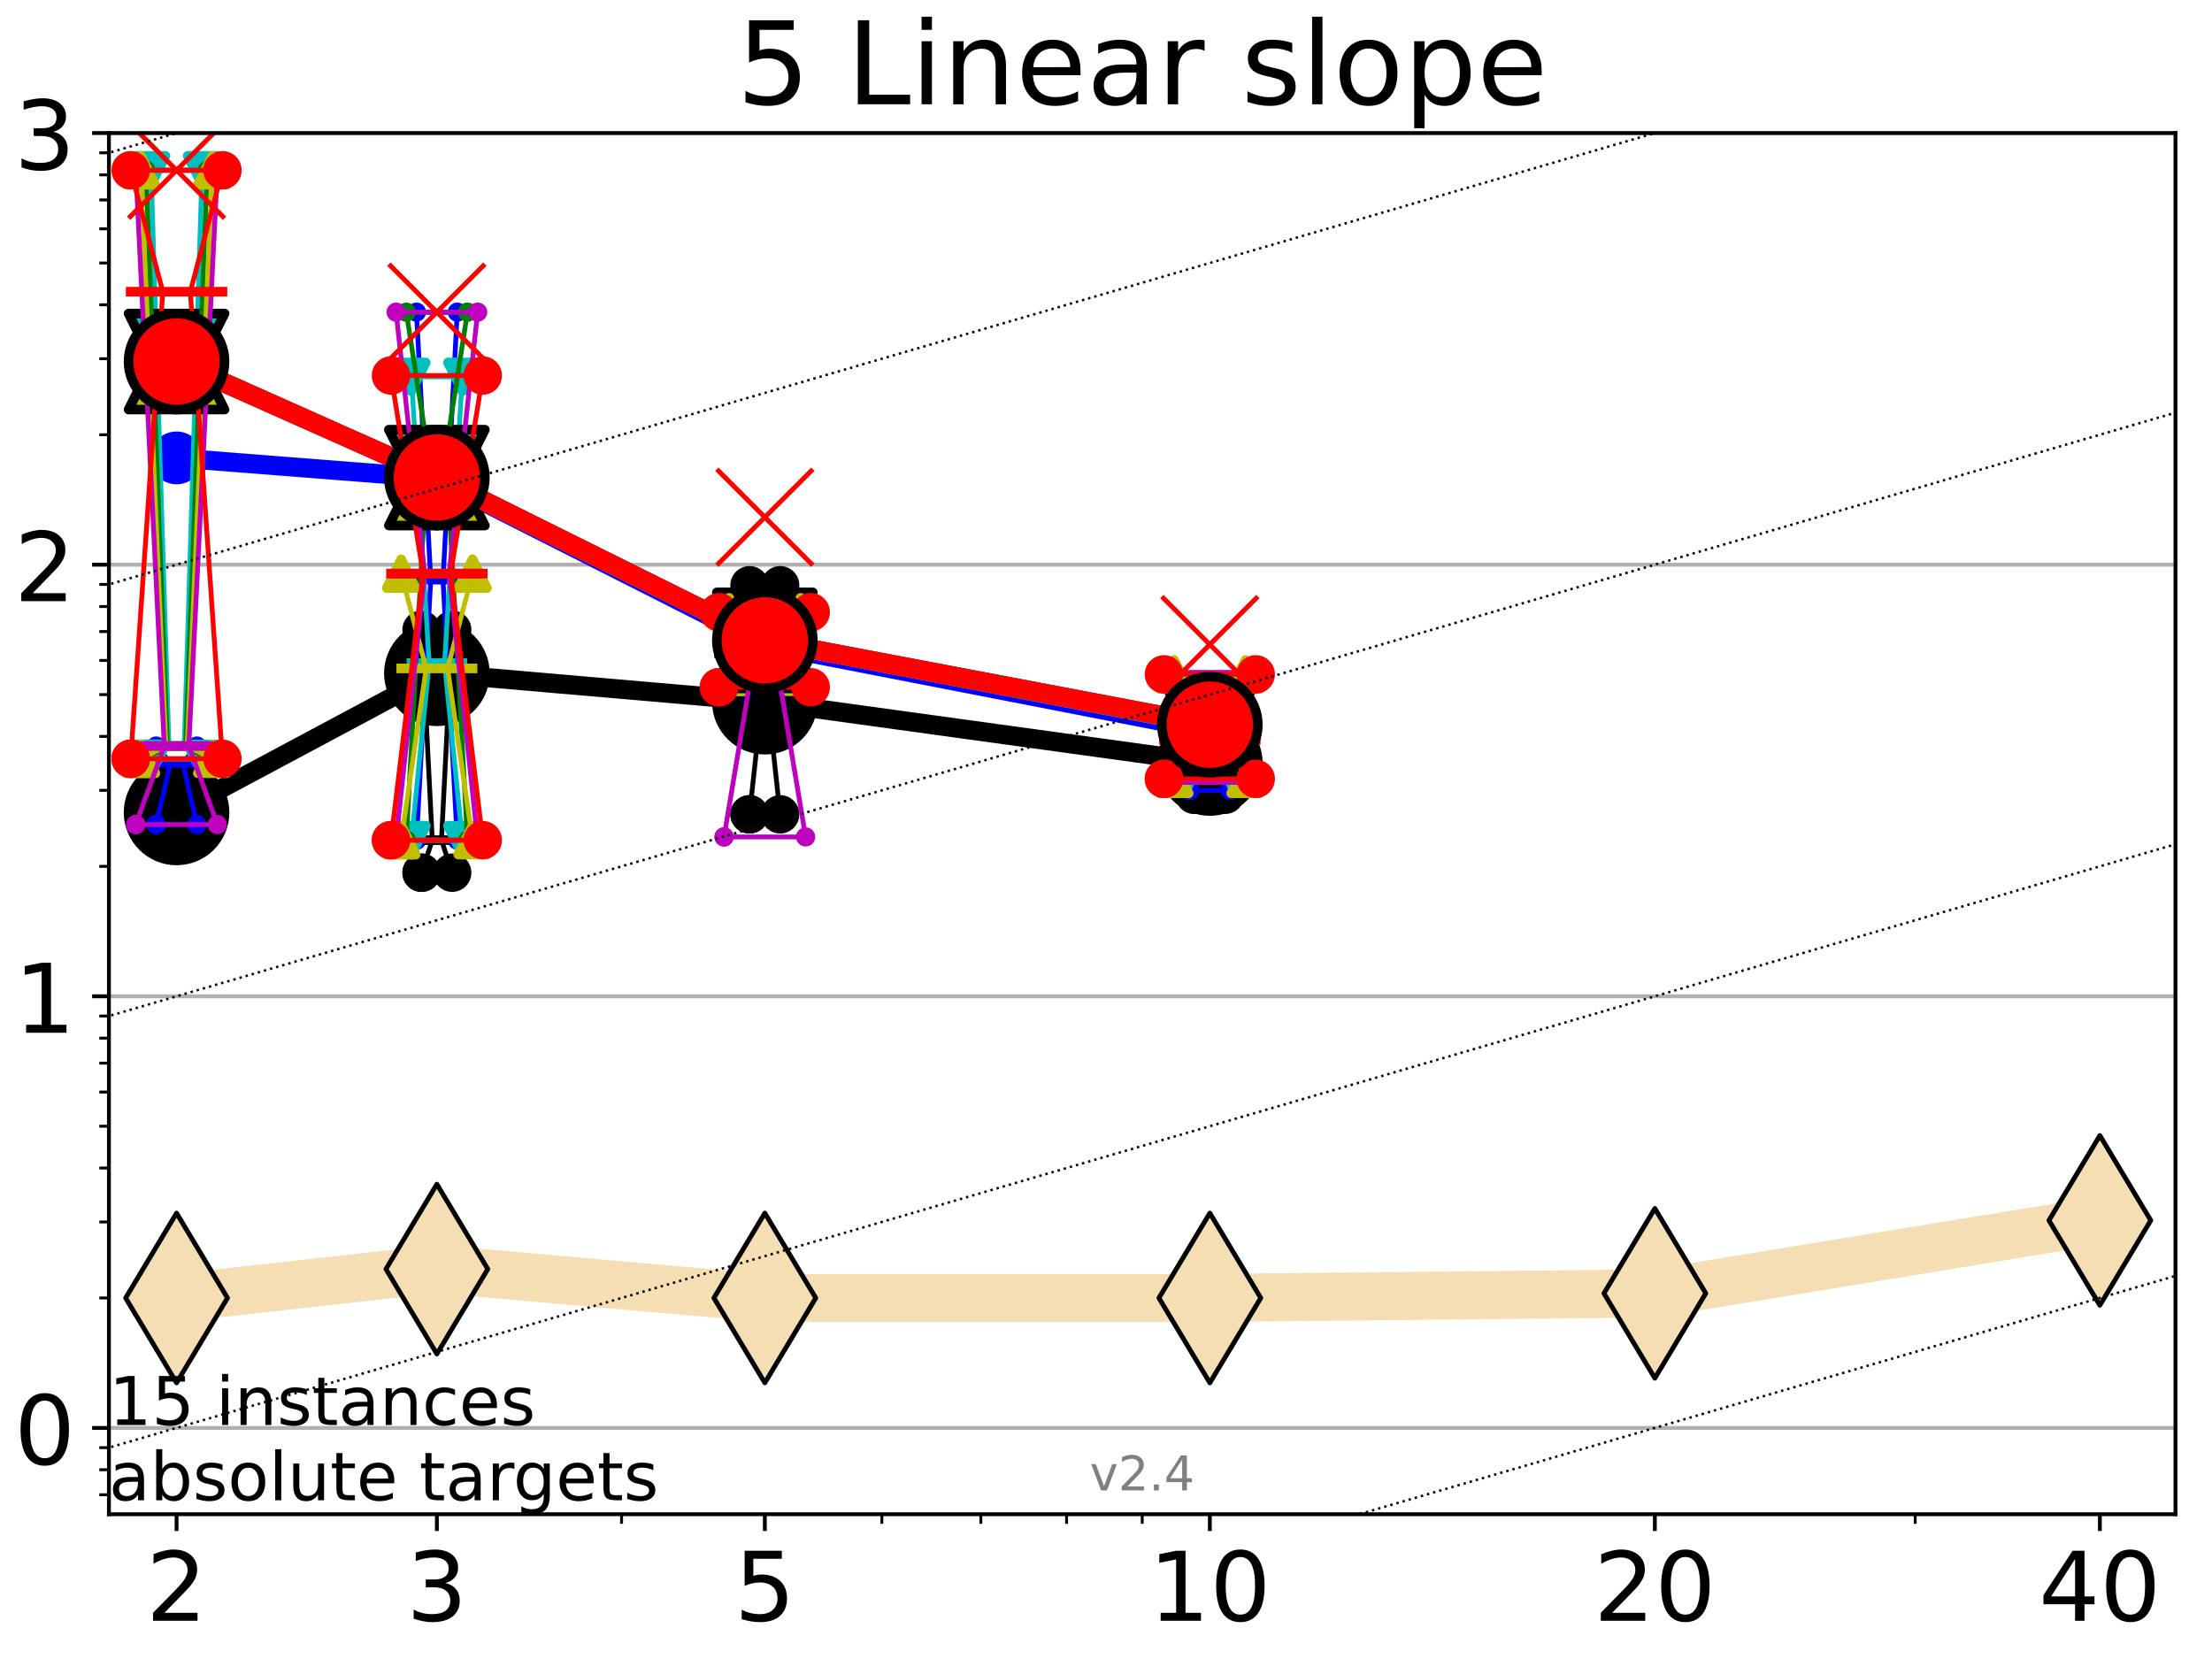 <?xml version="1.0" encoding="utf-8" standalone="no"?>
<!DOCTYPE svg PUBLIC "-//W3C//DTD SVG 1.1//EN"
  "http://www.w3.org/Graphics/SVG/1.1/DTD/svg11.dtd">
<!-- Created with matplotlib (https://matplotlib.org/) -->
<svg height="345.6pt" version="1.1" viewBox="0 0 460.8 345.6" width="460.8pt" xmlns="http://www.w3.org/2000/svg" xmlns:xlink="http://www.w3.org/1999/xlink">
 <defs>
  <style type="text/css">*{stroke-linecap:butt;stroke-linejoin:round;}</style>
 </defs>
 <g id="figure_1">
  <g id="patch_1">
   <path d="M 0 345.6 
L 460.8 345.6 
L 460.8 0 
L 0 0 
z
" style="fill:#ffffff;"/>
  </g>
  <g id="axes_1">
   <g id="patch_2">
    <path d="M 22.69 315.44 
L 453.192 315.44 
L 453.192 27.72 
L 22.69 27.72 
z
" style="fill:#ffffff;"/>
   </g>
   <g id="line2d_1">
    <path clip-path="url(#p9f8eee2f93)" d="M 36.781 270.391 
L 91.009 264.372 
L 159.329 270.391 
L 252.032 270.391 
L 344.736 269.427 
L 437.439 254.234 
" style="fill:none;stroke:#f5deb3;stroke-linecap:square;stroke-width:10;"/>
    <defs>
     <path d="M -0 17.678 
L 10.607 0 
L 0 -17.678 
L -10.607 -0 
z
" id="m8b0fb345ba" style="stroke:#000000;stroke-linejoin:miter;"/>
    </defs>
    <g clip-path="url(#p9f8eee2f93)">
     <use style="fill:#f5deb3;stroke:#000000;stroke-linejoin:miter;" x="36.781" xlink:href="#m8b0fb345ba" y="270.391"/>
     <use style="fill:#f5deb3;stroke:#000000;stroke-linejoin:miter;" x="91.009" xlink:href="#m8b0fb345ba" y="264.372"/>
     <use style="fill:#f5deb3;stroke:#000000;stroke-linejoin:miter;" x="159.329" xlink:href="#m8b0fb345ba" y="270.391"/>
     <use style="fill:#f5deb3;stroke:#000000;stroke-linejoin:miter;" x="252.032" xlink:href="#m8b0fb345ba" y="270.391"/>
     <use style="fill:#f5deb3;stroke:#000000;stroke-linejoin:miter;" x="344.736" xlink:href="#m8b0fb345ba" y="269.427"/>
     <use style="fill:#f5deb3;stroke:#000000;stroke-linejoin:miter;" x="437.439" xlink:href="#m8b0fb345ba" y="254.234"/>
    </g>
   </g>
   <g id="matplotlib.axis_1">
    <g id="xtick_1">
     <g id="line2d_2">
      <defs>
       <path d="M 0 0 
L 0 3.5 
" id="md2b85f3d2f" style="stroke:#000000;stroke-width:0.8;"/>
      </defs>
      <g>
       <use style="stroke:#000000;stroke-width:0.8;" x="36.781" xlink:href="#md2b85f3d2f" y="315.44"/>
      </g>
     </g>
     <g id="text_1">
      <!-- 2 -->
      <g transform="translate(30.419 337.637)scale(0.2 -0.2)">
       <defs>
        <path d="M 19.188 8.297 
L 53.609 8.297 
L 53.609 0 
L 7.328 0 
L 7.328 8.297 
Q 12.938 14.109 22.625 23.891 
Q 32.328 33.688 34.812 36.531 
Q 39.547 41.844 41.422 45.531 
Q 43.312 49.219 43.312 52.781 
Q 43.312 58.594 39.234 62.25 
Q 35.156 65.922 28.609 65.922 
Q 23.969 65.922 18.812 64.312 
Q 13.672 62.703 7.812 59.422 
L 7.812 69.391 
Q 13.766 71.781 18.938 73 
Q 24.125 74.219 28.422 74.219 
Q 39.75 74.219 46.484 68.547 
Q 53.219 62.891 53.219 53.422 
Q 53.219 48.922 51.531 44.891 
Q 49.859 40.875 45.406 35.406 
Q 44.188 33.984 37.641 27.219 
Q 31.109 20.453 19.188 8.297 
z
" id="DejaVuSans-50"/>
       </defs>
       <use xlink:href="#DejaVuSans-50"/>
      </g>
     </g>
    </g>
    <g id="xtick_2">
     <g id="line2d_3">
      <g>
       <use style="stroke:#000000;stroke-width:0.8;" x="91.009" xlink:href="#md2b85f3d2f" y="315.44"/>
      </g>
     </g>
     <g id="text_2">
      <!-- 3 -->
      <g transform="translate(84.647 337.637)scale(0.2 -0.2)">
       <defs>
        <path d="M 40.578 39.312 
Q 47.656 37.797 51.625 33 
Q 55.609 28.219 55.609 21.188 
Q 55.609 10.406 48.188 4.484 
Q 40.766 -1.422 27.094 -1.422 
Q 22.516 -1.422 17.656 -0.516 
Q 12.797 0.391 7.625 2.203 
L 7.625 11.719 
Q 11.719 9.328 16.594 8.109 
Q 21.484 6.891 26.812 6.891 
Q 36.078 6.891 40.938 10.547 
Q 45.797 14.203 45.797 21.188 
Q 45.797 27.641 41.281 31.266 
Q 36.766 34.906 28.719 34.906 
L 20.219 34.906 
L 20.219 43.016 
L 29.109 43.016 
Q 36.375 43.016 40.234 45.922 
Q 44.094 48.828 44.094 54.297 
Q 44.094 59.906 40.109 62.906 
Q 36.141 65.922 28.719 65.922 
Q 24.656 65.922 20.016 65.031 
Q 15.375 64.156 9.812 62.312 
L 9.812 71.094 
Q 15.438 72.656 20.344 73.438 
Q 25.25 74.219 29.594 74.219 
Q 40.828 74.219 47.359 69.109 
Q 53.906 64.016 53.906 55.328 
Q 53.906 49.266 50.438 45.094 
Q 46.969 40.922 40.578 39.312 
z
" id="DejaVuSans-51"/>
       </defs>
       <use xlink:href="#DejaVuSans-51"/>
      </g>
     </g>
    </g>
    <g id="xtick_3">
     <g id="line2d_4">
      <g>
       <use style="stroke:#000000;stroke-width:0.8;" x="159.329" xlink:href="#md2b85f3d2f" y="315.44"/>
      </g>
     </g>
     <g id="text_3">
      <!-- 5 -->
      <g transform="translate(152.966 337.637)scale(0.2 -0.2)">
       <defs>
        <path d="M 10.797 72.906 
L 49.516 72.906 
L 49.516 64.594 
L 19.828 64.594 
L 19.828 46.734 
Q 21.969 47.469 24.109 47.828 
Q 26.266 48.188 28.422 48.188 
Q 40.625 48.188 47.75 41.5 
Q 54.891 34.812 54.891 23.391 
Q 54.891 11.625 47.562 5.094 
Q 40.234 -1.422 26.906 -1.422 
Q 22.312 -1.422 17.547 -0.641 
Q 12.797 0.141 7.719 1.703 
L 7.719 11.625 
Q 12.109 9.234 16.797 8.062 
Q 21.484 6.891 26.703 6.891 
Q 35.156 6.891 40.078 11.328 
Q 45.016 15.766 45.016 23.391 
Q 45.016 31 40.078 35.438 
Q 35.156 39.891 26.703 39.891 
Q 22.75 39.891 18.812 39.016 
Q 14.891 38.141 10.797 36.281 
z
" id="DejaVuSans-53"/>
       </defs>
       <use xlink:href="#DejaVuSans-53"/>
      </g>
     </g>
    </g>
    <g id="xtick_4">
     <g id="line2d_5">
      <g>
       <use style="stroke:#000000;stroke-width:0.8;" x="252.032" xlink:href="#md2b85f3d2f" y="315.44"/>
      </g>
     </g>
     <g id="text_4">
      <!-- 10 -->
      <g transform="translate(239.307 337.637)scale(0.2 -0.2)">
       <defs>
        <path d="M 12.406 8.297 
L 28.516 8.297 
L 28.516 63.922 
L 10.984 60.406 
L 10.984 69.391 
L 28.422 72.906 
L 38.281 72.906 
L 38.281 8.297 
L 54.391 8.297 
L 54.391 0 
L 12.406 0 
z
" id="DejaVuSans-49"/>
        <path d="M 31.781 66.406 
Q 24.172 66.406 20.328 58.906 
Q 16.5 51.422 16.5 36.375 
Q 16.5 21.391 20.328 13.891 
Q 24.172 6.391 31.781 6.391 
Q 39.453 6.391 43.281 13.891 
Q 47.125 21.391 47.125 36.375 
Q 47.125 51.422 43.281 58.906 
Q 39.453 66.406 31.781 66.406 
z
M 31.781 74.219 
Q 44.047 74.219 50.516 64.516 
Q 56.984 54.828 56.984 36.375 
Q 56.984 17.969 50.516 8.266 
Q 44.047 -1.422 31.781 -1.422 
Q 19.531 -1.422 13.062 8.266 
Q 6.594 17.969 6.594 36.375 
Q 6.594 54.828 13.062 64.516 
Q 19.531 74.219 31.781 74.219 
z
" id="DejaVuSans-48"/>
       </defs>
       <use xlink:href="#DejaVuSans-49"/>
       <use x="63.623" xlink:href="#DejaVuSans-48"/>
      </g>
     </g>
    </g>
    <g id="xtick_5">
     <g id="line2d_6">
      <g>
       <use style="stroke:#000000;stroke-width:0.8;" x="344.736" xlink:href="#md2b85f3d2f" y="315.44"/>
      </g>
     </g>
     <g id="text_5">
      <!-- 20 -->
      <g transform="translate(332.011 337.637)scale(0.2 -0.2)">
       <use xlink:href="#DejaVuSans-50"/>
       <use x="63.623" xlink:href="#DejaVuSans-48"/>
      </g>
     </g>
    </g>
    <g id="xtick_6">
     <g id="line2d_7">
      <g>
       <use style="stroke:#000000;stroke-width:0.8;" x="437.439" xlink:href="#md2b85f3d2f" y="315.44"/>
      </g>
     </g>
     <g id="text_6">
      <!-- 40 -->
      <g transform="translate(424.714 337.637)scale(0.2 -0.2)">
       <defs>
        <path d="M 37.797 64.312 
L 12.891 25.391 
L 37.797 25.391 
z
M 35.203 72.906 
L 47.609 72.906 
L 47.609 25.391 
L 58.016 25.391 
L 58.016 17.188 
L 47.609 17.188 
L 47.609 0 
L 37.797 0 
L 37.797 17.188 
L 4.891 17.188 
L 4.891 26.703 
z
" id="DejaVuSans-52"/>
       </defs>
       <use xlink:href="#DejaVuSans-52"/>
       <use x="63.623" xlink:href="#DejaVuSans-48"/>
      </g>
     </g>
    </g>
    <g id="xtick_7">
     <g id="line2d_8">
      <defs>
       <path d="M 0 0 
L 0 2 
" id="m01fb20a766" style="stroke:#000000;stroke-width:0.6;"/>
      </defs>
      <g>
       <use style="stroke:#000000;stroke-width:0.6;" x="129.485" xlink:href="#m01fb20a766" y="315.44"/>
      </g>
     </g>
    </g>
    <g id="xtick_8">
     <g id="line2d_9">
      <g>
       <use style="stroke:#000000;stroke-width:0.6;" x="183.713" xlink:href="#m01fb20a766" y="315.44"/>
      </g>
     </g>
    </g>
    <g id="xtick_9">
     <g id="line2d_10">
      <g>
       <use style="stroke:#000000;stroke-width:0.6;" x="204.329" xlink:href="#m01fb20a766" y="315.44"/>
      </g>
     </g>
    </g>
    <g id="xtick_10">
     <g id="line2d_11">
      <g>
       <use style="stroke:#000000;stroke-width:0.6;" x="222.188" xlink:href="#m01fb20a766" y="315.44"/>
      </g>
     </g>
    </g>
    <g id="xtick_11">
     <g id="line2d_12">
      <g>
       <use style="stroke:#000000;stroke-width:0.6;" x="237.941" xlink:href="#m01fb20a766" y="315.44"/>
      </g>
     </g>
    </g>
    <g id="xtick_12">
     <g id="line2d_13">
      <g>
       <use style="stroke:#000000;stroke-width:0.6;" x="398.964" xlink:href="#m01fb20a766" y="315.44"/>
      </g>
     </g>
    </g>
   </g>
   <g id="matplotlib.axis_2">
    <g id="ytick_1">
     <g id="line2d_14">
      <path clip-path="url(#p9f8eee2f93)" d="M 22.69 297.458 
L 453.192 297.458 
" style="fill:none;stroke:#b0b0b0;stroke-linecap:square;stroke-width:0.8;"/>
     </g>
     <g id="line2d_15">
      <defs>
       <path d="M 0 0 
L -3.5 0 
" id="m5bf0b4a026" style="stroke:#000000;stroke-width:0.8;"/>
      </defs>
      <g>
       <use style="stroke:#000000;stroke-width:0.8;" x="22.69" xlink:href="#m5bf0b4a026" y="297.458"/>
      </g>
     </g>
     <g id="text_7">
      <!-- 0 -->
      <g transform="translate(2.965 305.056)scale(0.2 -0.2)">
       <use xlink:href="#DejaVuSans-48"/>
      </g>
     </g>
    </g>
    <g id="ytick_2">
     <g id="line2d_16">
      <path clip-path="url(#p9f8eee2f93)" d="M 22.69 207.545 
L 453.192 207.545 
" style="fill:none;stroke:#b0b0b0;stroke-linecap:square;stroke-width:0.8;"/>
     </g>
     <g id="line2d_17">
      <g>
       <use style="stroke:#000000;stroke-width:0.8;" x="22.69" xlink:href="#m5bf0b4a026" y="207.545"/>
      </g>
     </g>
     <g id="text_8">
      <!-- 1 -->
      <g transform="translate(2.965 215.143)scale(0.2 -0.2)">
       <use xlink:href="#DejaVuSans-49"/>
      </g>
     </g>
    </g>
    <g id="ytick_3">
     <g id="line2d_18">
      <path clip-path="url(#p9f8eee2f93)" d="M 22.69 117.633 
L 453.192 117.633 
" style="fill:none;stroke:#b0b0b0;stroke-linecap:square;stroke-width:0.8;"/>
     </g>
     <g id="line2d_19">
      <g>
       <use style="stroke:#000000;stroke-width:0.8;" x="22.69" xlink:href="#m5bf0b4a026" y="117.633"/>
      </g>
     </g>
     <g id="text_9">
      <!-- 2 -->
      <g transform="translate(2.965 125.231)scale(0.2 -0.2)">
       <use xlink:href="#DejaVuSans-50"/>
      </g>
     </g>
    </g>
    <g id="ytick_4">
     <g id="line2d_20">
      <path clip-path="url(#p9f8eee2f93)" d="M 22.69 27.72 
L 453.192 27.72 
" style="fill:none;stroke:#b0b0b0;stroke-linecap:square;stroke-width:0.8;"/>
     </g>
     <g id="line2d_21">
      <g>
       <use style="stroke:#000000;stroke-width:0.8;" x="22.69" xlink:href="#m5bf0b4a026" y="27.72"/>
      </g>
     </g>
     <g id="text_10">
      <!-- 3 -->
      <g transform="translate(2.965 35.318)scale(0.2 -0.2)">
       <use xlink:href="#DejaVuSans-51"/>
      </g>
     </g>
    </g>
    <g id="ytick_5">
     <g id="line2d_22">
      <defs>
       <path d="M 0 0 
L -2 0 
" id="m42efc12c5f" style="stroke:#000000;stroke-width:0.6;"/>
      </defs>
      <g>
       <use style="stroke:#000000;stroke-width:0.6;" x="22.69" xlink:href="#m42efc12c5f" y="311.385"/>
      </g>
     </g>
    </g>
    <g id="ytick_6">
     <g id="line2d_23">
      <g>
       <use style="stroke:#000000;stroke-width:0.6;" x="22.69" xlink:href="#m42efc12c5f" y="306.171"/>
      </g>
     </g>
    </g>
    <g id="ytick_7">
     <g id="line2d_24">
      <g>
       <use style="stroke:#000000;stroke-width:0.6;" x="22.69" xlink:href="#m42efc12c5f" y="301.572"/>
      </g>
     </g>
    </g>
    <g id="ytick_8">
     <g id="line2d_25">
      <g>
       <use style="stroke:#000000;stroke-width:0.6;" x="22.69" xlink:href="#m42efc12c5f" y="270.391"/>
      </g>
     </g>
    </g>
    <g id="ytick_9">
     <g id="line2d_26">
      <g>
       <use style="stroke:#000000;stroke-width:0.6;" x="22.69" xlink:href="#m42efc12c5f" y="254.558"/>
      </g>
     </g>
    </g>
    <g id="ytick_10">
     <g id="line2d_27">
      <g>
       <use style="stroke:#000000;stroke-width:0.6;" x="22.69" xlink:href="#m42efc12c5f" y="243.325"/>
      </g>
     </g>
    </g>
    <g id="ytick_11">
     <g id="line2d_28">
      <g>
       <use style="stroke:#000000;stroke-width:0.6;" x="22.69" xlink:href="#m42efc12c5f" y="234.611"/>
      </g>
     </g>
    </g>
    <g id="ytick_12">
     <g id="line2d_29">
      <g>
       <use style="stroke:#000000;stroke-width:0.6;" x="22.69" xlink:href="#m42efc12c5f" y="227.492"/>
      </g>
     </g>
    </g>
    <g id="ytick_13">
     <g id="line2d_30">
      <g>
       <use style="stroke:#000000;stroke-width:0.6;" x="22.69" xlink:href="#m42efc12c5f" y="221.473"/>
      </g>
     </g>
    </g>
    <g id="ytick_14">
     <g id="line2d_31">
      <g>
       <use style="stroke:#000000;stroke-width:0.6;" x="22.69" xlink:href="#m42efc12c5f" y="216.258"/>
      </g>
     </g>
    </g>
    <g id="ytick_15">
     <g id="line2d_32">
      <g>
       <use style="stroke:#000000;stroke-width:0.6;" x="22.69" xlink:href="#m42efc12c5f" y="211.659"/>
      </g>
     </g>
    </g>
    <g id="ytick_16">
     <g id="line2d_33">
      <g>
       <use style="stroke:#000000;stroke-width:0.6;" x="22.69" xlink:href="#m42efc12c5f" y="180.479"/>
      </g>
     </g>
    </g>
    <g id="ytick_17">
     <g id="line2d_34">
      <g>
       <use style="stroke:#000000;stroke-width:0.6;" x="22.69" xlink:href="#m42efc12c5f" y="164.646"/>
      </g>
     </g>
    </g>
    <g id="ytick_18">
     <g id="line2d_35">
      <g>
       <use style="stroke:#000000;stroke-width:0.6;" x="22.69" xlink:href="#m42efc12c5f" y="153.412"/>
      </g>
     </g>
    </g>
    <g id="ytick_19">
     <g id="line2d_36">
      <g>
       <use style="stroke:#000000;stroke-width:0.6;" x="22.69" xlink:href="#m42efc12c5f" y="144.699"/>
      </g>
     </g>
    </g>
    <g id="ytick_20">
     <g id="line2d_37">
      <g>
       <use style="stroke:#000000;stroke-width:0.6;" x="22.69" xlink:href="#m42efc12c5f" y="137.579"/>
      </g>
     </g>
    </g>
    <g id="ytick_21">
     <g id="line2d_38">
      <g>
       <use style="stroke:#000000;stroke-width:0.6;" x="22.69" xlink:href="#m42efc12c5f" y="131.56"/>
      </g>
     </g>
    </g>
    <g id="ytick_22">
     <g id="line2d_39">
      <g>
       <use style="stroke:#000000;stroke-width:0.6;" x="22.69" xlink:href="#m42efc12c5f" y="126.346"/>
      </g>
     </g>
    </g>
    <g id="ytick_23">
     <g id="line2d_40">
      <g>
       <use style="stroke:#000000;stroke-width:0.6;" x="22.69" xlink:href="#m42efc12c5f" y="121.747"/>
      </g>
     </g>
    </g>
    <g id="ytick_24">
     <g id="line2d_41">
      <g>
       <use style="stroke:#000000;stroke-width:0.6;" x="22.69" xlink:href="#m42efc12c5f" y="90.566"/>
      </g>
     </g>
    </g>
    <g id="ytick_25">
     <g id="line2d_42">
      <g>
       <use style="stroke:#000000;stroke-width:0.6;" x="22.69" xlink:href="#m42efc12c5f" y="74.733"/>
      </g>
     </g>
    </g>
    <g id="ytick_26">
     <g id="line2d_43">
      <g>
       <use style="stroke:#000000;stroke-width:0.6;" x="22.69" xlink:href="#m42efc12c5f" y="63.5"/>
      </g>
     </g>
    </g>
    <g id="ytick_27">
     <g id="line2d_44">
      <g>
       <use style="stroke:#000000;stroke-width:0.6;" x="22.69" xlink:href="#m42efc12c5f" y="54.786"/>
      </g>
     </g>
    </g>
    <g id="ytick_28">
     <g id="line2d_45">
      <g>
       <use style="stroke:#000000;stroke-width:0.6;" x="22.69" xlink:href="#m42efc12c5f" y="47.667"/>
      </g>
     </g>
    </g>
    <g id="ytick_29">
     <g id="line2d_46">
      <g>
       <use style="stroke:#000000;stroke-width:0.6;" x="22.69" xlink:href="#m42efc12c5f" y="41.648"/>
      </g>
     </g>
    </g>
    <g id="ytick_30">
     <g id="line2d_47">
      <g>
       <use style="stroke:#000000;stroke-width:0.6;" x="22.69" xlink:href="#m42efc12c5f" y="36.433"/>
      </g>
     </g>
    </g>
    <g id="ytick_31">
     <g id="line2d_48">
      <g>
       <use style="stroke:#000000;stroke-width:0.6;" x="22.69" xlink:href="#m42efc12c5f" y="31.834"/>
      </g>
     </g>
    </g>
   </g>
   <g id="line2d_49">
    <path clip-path="url(#p9f8eee2f93)" d="M 33.594 171.765 
L 35.825 167.34 
L 33.594 165.97 
L 39.968 165.97 
L 37.737 167.34 
L 39.968 171.765 
L 33.594 171.765 
" style="fill:none;stroke:#000000;stroke-linecap:square;"/>
   </g>
   <g id="line2d_50">
    <path clip-path="url(#p9f8eee2f93)" d="M 33.594 171.765 
L 39.968 171.765 
L 39.968 165.97 
L 33.594 165.97 
L 33.594 171.765 
" style="fill:none;"/>
    <defs>
     <path d="M 0 3 
C 0.796 3 1.559 2.684 2.121 2.121 
C 2.684 1.559 3 0.796 3 0 
C 3 -0.796 2.684 -1.559 2.121 -2.121 
C 1.559 -2.684 0.796 -3 0 -3 
C -0.796 -3 -1.559 -2.684 -2.121 -2.121 
C -2.684 -1.559 -3 -0.796 -3 0 
C -3 0.796 -2.684 1.559 -2.121 2.121 
C -1.559 2.684 -0.796 3 0 3 
z
" id="m249fc606a8" style="stroke:#000000;stroke-width:2;"/>
    </defs>
    <g clip-path="url(#p9f8eee2f93)">
     <use style="stroke:#000000;stroke-width:2;" x="33.594" xlink:href="#m249fc606a8" y="171.765"/>
     <use style="stroke:#000000;stroke-width:2;" x="39.968" xlink:href="#m249fc606a8" y="171.765"/>
     <use style="stroke:#000000;stroke-width:2;" x="39.968" xlink:href="#m249fc606a8" y="165.97"/>
     <use style="stroke:#000000;stroke-width:2;" x="33.594" xlink:href="#m249fc606a8" y="165.97"/>
     <use style="stroke:#000000;stroke-width:2;" x="33.594" xlink:href="#m249fc606a8" y="171.765"/>
    </g>
   </g>
   <g id="line2d_51">
    <path clip-path="url(#p9f8eee2f93)" d="M 33.594 167.34 
L 39.968 167.34 
" style="fill:none;stroke:#000000;stroke-linecap:square;stroke-width:2;"/>
   </g>
   <g id="line2d_52">
    <path clip-path="url(#p9f8eee2f93)" d="M 87.823 181.802 
L 90.053 175.021 
L 87.823 131.19 
L 94.196 131.19 
L 91.965 175.021 
L 94.196 181.802 
L 87.823 181.802 
" style="fill:none;stroke:#000000;stroke-linecap:square;"/>
   </g>
   <g id="line2d_53">
    <path clip-path="url(#p9f8eee2f93)" d="M 87.823 181.802 
L 94.196 181.802 
L 94.196 131.19 
L 87.823 131.19 
L 87.823 181.802 
" style="fill:none;"/>
    <g clip-path="url(#p9f8eee2f93)">
     <use style="stroke:#000000;stroke-width:2;" x="87.823" xlink:href="#m249fc606a8" y="181.802"/>
     <use style="stroke:#000000;stroke-width:2;" x="94.196" xlink:href="#m249fc606a8" y="181.802"/>
     <use style="stroke:#000000;stroke-width:2;" x="94.196" xlink:href="#m249fc606a8" y="131.19"/>
     <use style="stroke:#000000;stroke-width:2;" x="87.823" xlink:href="#m249fc606a8" y="131.19"/>
     <use style="stroke:#000000;stroke-width:2;" x="87.823" xlink:href="#m249fc606a8" y="181.802"/>
    </g>
   </g>
   <g id="line2d_54">
    <path clip-path="url(#p9f8eee2f93)" d="M 87.823 175.021 
L 94.196 175.021 
" style="fill:none;stroke:#000000;stroke-linecap:square;stroke-width:2;"/>
   </g>
   <g id="line2d_55">
    <path clip-path="url(#p9f8eee2f93)" d="M 156.142 169.638 
L 158.373 149.074 
L 156.142 121.921 
L 162.515 121.921 
L 160.285 149.074 
L 162.515 169.638 
L 156.142 169.638 
" style="fill:none;stroke:#000000;stroke-linecap:square;"/>
   </g>
   <g id="line2d_56">
    <path clip-path="url(#p9f8eee2f93)" d="M 156.142 169.638 
L 162.515 169.638 
L 162.515 121.921 
L 156.142 121.921 
L 156.142 169.638 
" style="fill:none;"/>
    <g clip-path="url(#p9f8eee2f93)">
     <use style="stroke:#000000;stroke-width:2;" x="156.142" xlink:href="#m249fc606a8" y="169.638"/>
     <use style="stroke:#000000;stroke-width:2;" x="162.515" xlink:href="#m249fc606a8" y="169.638"/>
     <use style="stroke:#000000;stroke-width:2;" x="162.515" xlink:href="#m249fc606a8" y="121.921"/>
     <use style="stroke:#000000;stroke-width:2;" x="156.142" xlink:href="#m249fc606a8" y="121.921"/>
     <use style="stroke:#000000;stroke-width:2;" x="156.142" xlink:href="#m249fc606a8" y="169.638"/>
    </g>
   </g>
   <g id="line2d_57">
    <path clip-path="url(#p9f8eee2f93)" d="M 156.142 149.074 
L 162.515 149.074 
" style="fill:none;stroke:#000000;stroke-linecap:square;stroke-width:2;"/>
   </g>
   <g id="line2d_58">
    <path clip-path="url(#p9f8eee2f93)" d="M 248.845 165.568 
L 251.076 156.037 
L 248.845 147.785 
L 255.219 147.785 
L 252.988 156.037 
L 255.219 165.568 
L 248.845 165.568 
" style="fill:none;stroke:#000000;stroke-linecap:square;"/>
   </g>
   <g id="line2d_59">
    <path clip-path="url(#p9f8eee2f93)" d="M 248.845 165.568 
L 255.219 165.568 
L 255.219 147.785 
L 248.845 147.785 
L 248.845 165.568 
" style="fill:none;"/>
    <g clip-path="url(#p9f8eee2f93)">
     <use style="stroke:#000000;stroke-width:2;" x="248.845" xlink:href="#m249fc606a8" y="165.568"/>
     <use style="stroke:#000000;stroke-width:2;" x="255.219" xlink:href="#m249fc606a8" y="165.568"/>
     <use style="stroke:#000000;stroke-width:2;" x="255.219" xlink:href="#m249fc606a8" y="147.785"/>
     <use style="stroke:#000000;stroke-width:2;" x="248.845" xlink:href="#m249fc606a8" y="147.785"/>
     <use style="stroke:#000000;stroke-width:2;" x="248.845" xlink:href="#m249fc606a8" y="165.568"/>
    </g>
   </g>
   <g id="line2d_60">
    <path clip-path="url(#p9f8eee2f93)" d="M 248.845 156.037 
L 255.219 156.037 
" style="fill:none;stroke:#000000;stroke-linecap:square;stroke-width:2;"/>
   </g>
   <g id="line2d_61">
    <path clip-path="url(#p9f8eee2f93)" d="M 36.781 169.245 
L 91.009 140.258 
" style="fill:none;stroke:#000000;stroke-linecap:square;stroke-width:4;"/>
   </g>
   <g id="line2d_62">
    <path clip-path="url(#p9f8eee2f93)" d="M 91.009 140.258 
L 159.329 146.174 
" style="fill:none;stroke:#000000;stroke-linecap:square;stroke-width:4;"/>
   </g>
   <g id="line2d_63">
    <path clip-path="url(#p9f8eee2f93)" d="M 159.329 146.174 
L 252.032 158.948 
" style="fill:none;stroke:#000000;stroke-linecap:square;stroke-width:4;"/>
   </g>
   <g id="line2d_64">
    <path clip-path="url(#p9f8eee2f93)" d="M 36.781 169.245 
L 91.009 140.258 
L 159.329 146.174 
L 252.032 158.948 
" style="fill:none;"/>
    <defs>
     <path d="M 0 10 
C 2.652 10 5.196 8.946 7.071 7.071 
C 8.946 5.196 10 2.652 10 0 
C 10 -2.652 8.946 -5.196 7.071 -7.071 
C 5.196 -8.946 2.652 -10 0 -10 
C -2.652 -10 -5.196 -8.946 -7.071 -7.071 
C -8.946 -5.196 -10 -2.652 -10 0 
C -10 2.652 -8.946 5.196 -7.071 7.071 
C -5.196 8.946 -2.652 10 0 10 
z
" id="m48d3cbe401" style="stroke:#000000;stroke-width:2;"/>
    </defs>
    <g clip-path="url(#p9f8eee2f93)">
     <use style="stroke:#000000;stroke-width:2;" x="36.781" xlink:href="#m48d3cbe401" y="169.245"/>
     <use style="stroke:#000000;stroke-width:2;" x="91.009" xlink:href="#m48d3cbe401" y="140.258"/>
     <use style="stroke:#000000;stroke-width:2;" x="159.329" xlink:href="#m48d3cbe401" y="146.174"/>
     <use style="stroke:#000000;stroke-width:2;" x="252.032" xlink:href="#m48d3cbe401" y="158.948"/>
    </g>
   </g>
   <g id="line2d_65">
    <path clip-path="url(#p9f8eee2f93)" d="M 32.532 171.765 
L 35.507 158.906 
L 32.532 155.415 
L 41.03 155.415 
L 38.056 158.906 
L 41.03 171.765 
L 32.532 171.765 
" style="fill:none;stroke:#0000ff;stroke-linecap:square;"/>
   </g>
   <g id="line2d_66">
    <path clip-path="url(#p9f8eee2f93)" d="M 32.532 171.765 
L 41.03 171.765 
L 41.03 155.415 
L 32.532 155.415 
L 32.532 171.765 
" style="fill:none;"/>
    <defs>
     <path d="M 0 1.5 
C 0.398 1.5 0.779 1.342 1.061 1.061 
C 1.342 0.779 1.5 0.398 1.5 0 
C 1.5 -0.398 1.342 -0.779 1.061 -1.061 
C 0.779 -1.342 0.398 -1.5 0 -1.5 
C -0.398 -1.5 -0.779 -1.342 -1.061 -1.061 
C -1.342 -0.779 -1.5 -0.398 -1.5 0 
C -1.5 0.398 -1.342 0.779 -1.061 1.061 
C -0.779 1.342 -0.398 1.5 0 1.5 
z
" id="mee201fcaf8" style="stroke:#0000ff;"/>
    </defs>
    <g clip-path="url(#p9f8eee2f93)">
     <use style="fill:#0000ff;stroke:#0000ff;" x="32.532" xlink:href="#mee201fcaf8" y="171.765"/>
     <use style="fill:#0000ff;stroke:#0000ff;" x="41.03" xlink:href="#mee201fcaf8" y="171.765"/>
     <use style="fill:#0000ff;stroke:#0000ff;" x="41.03" xlink:href="#mee201fcaf8" y="155.415"/>
     <use style="fill:#0000ff;stroke:#0000ff;" x="32.532" xlink:href="#mee201fcaf8" y="155.415"/>
     <use style="fill:#0000ff;stroke:#0000ff;" x="32.532" xlink:href="#mee201fcaf8" y="171.765"/>
    </g>
   </g>
   <g id="line2d_67">
    <path clip-path="url(#p9f8eee2f93)" d="M 32.532 158.906 
L 41.03 158.906 
" style="fill:none;stroke:#0000ff;stroke-linecap:square;stroke-width:2;"/>
   </g>
   <g id="line2d_68">
    <path clip-path="url(#p9f8eee2f93)" d="M 86.76 175.021 
L 89.735 120.747 
L 86.76 65.026 
L 95.258 65.026 
L 92.284 120.747 
L 95.258 175.021 
L 86.76 175.021 
" style="fill:none;stroke:#0000ff;stroke-linecap:square;"/>
   </g>
   <g id="line2d_69">
    <path clip-path="url(#p9f8eee2f93)" d="M 86.76 175.021 
L 95.258 175.021 
L 95.258 65.026 
L 86.76 65.026 
L 86.76 175.021 
" style="fill:none;"/>
    <g clip-path="url(#p9f8eee2f93)">
     <use style="fill:#0000ff;stroke:#0000ff;" x="86.76" xlink:href="#mee201fcaf8" y="175.021"/>
     <use style="fill:#0000ff;stroke:#0000ff;" x="95.258" xlink:href="#mee201fcaf8" y="175.021"/>
     <use style="fill:#0000ff;stroke:#0000ff;" x="95.258" xlink:href="#mee201fcaf8" y="65.026"/>
     <use style="fill:#0000ff;stroke:#0000ff;" x="86.76" xlink:href="#mee201fcaf8" y="65.026"/>
     <use style="fill:#0000ff;stroke:#0000ff;" x="86.76" xlink:href="#mee201fcaf8" y="175.021"/>
    </g>
   </g>
   <g id="line2d_70">
    <path clip-path="url(#p9f8eee2f93)" d="M 86.76 120.747 
L 95.258 120.747 
" style="fill:none;stroke:#0000ff;stroke-linecap:square;stroke-width:2;"/>
   </g>
   <g id="line2d_71">
    <path clip-path="url(#p9f8eee2f93)" d="M 155.08 143.167 
L 158.054 139.857 
L 155.08 134.695 
L 163.578 134.695 
L 160.603 139.857 
L 163.578 143.167 
L 155.08 143.167 
" style="fill:none;stroke:#0000ff;stroke-linecap:square;"/>
   </g>
   <g id="line2d_72">
    <path clip-path="url(#p9f8eee2f93)" d="M 155.08 143.167 
L 163.578 143.167 
L 163.578 134.695 
L 155.08 134.695 
L 155.08 143.167 
" style="fill:none;"/>
    <g clip-path="url(#p9f8eee2f93)">
     <use style="fill:#0000ff;stroke:#0000ff;" x="155.08" xlink:href="#mee201fcaf8" y="143.167"/>
     <use style="fill:#0000ff;stroke:#0000ff;" x="163.578" xlink:href="#mee201fcaf8" y="143.167"/>
     <use style="fill:#0000ff;stroke:#0000ff;" x="163.578" xlink:href="#mee201fcaf8" y="134.695"/>
     <use style="fill:#0000ff;stroke:#0000ff;" x="155.08" xlink:href="#mee201fcaf8" y="134.695"/>
     <use style="fill:#0000ff;stroke:#0000ff;" x="155.08" xlink:href="#mee201fcaf8" y="143.167"/>
    </g>
   </g>
   <g id="line2d_73">
    <path clip-path="url(#p9f8eee2f93)" d="M 155.08 139.857 
L 163.578 139.857 
" style="fill:none;stroke:#0000ff;stroke-linecap:square;stroke-width:2;"/>
   </g>
   <g id="line2d_74">
    <path clip-path="url(#p9f8eee2f93)" d="M 247.783 164.646 
L 250.758 152.353 
L 247.783 141.694 
L 256.281 141.694 
L 253.307 152.353 
L 256.281 164.646 
L 247.783 164.646 
" style="fill:none;stroke:#0000ff;stroke-linecap:square;"/>
   </g>
   <g id="line2d_75">
    <path clip-path="url(#p9f8eee2f93)" d="M 247.783 164.646 
L 256.281 164.646 
L 256.281 141.694 
L 247.783 141.694 
L 247.783 164.646 
" style="fill:none;"/>
    <g clip-path="url(#p9f8eee2f93)">
     <use style="fill:#0000ff;stroke:#0000ff;" x="247.783" xlink:href="#mee201fcaf8" y="164.646"/>
     <use style="fill:#0000ff;stroke:#0000ff;" x="256.281" xlink:href="#mee201fcaf8" y="164.646"/>
     <use style="fill:#0000ff;stroke:#0000ff;" x="256.281" xlink:href="#mee201fcaf8" y="141.694"/>
     <use style="fill:#0000ff;stroke:#0000ff;" x="247.783" xlink:href="#mee201fcaf8" y="141.694"/>
     <use style="fill:#0000ff;stroke:#0000ff;" x="247.783" xlink:href="#mee201fcaf8" y="164.646"/>
    </g>
   </g>
   <g id="line2d_76">
    <path clip-path="url(#p9f8eee2f93)" d="M 247.783 152.353 
L 256.281 152.353 
" style="fill:none;stroke:#0000ff;stroke-linecap:square;stroke-width:2;"/>
   </g>
   <g id="line2d_77">
    <path clip-path="url(#p9f8eee2f93)" d="M 36.781 95.388 
L 91.009 99.634 
" style="fill:none;stroke:#0000ff;stroke-linecap:square;stroke-width:4;"/>
   </g>
   <g id="line2d_78">
    <path clip-path="url(#p9f8eee2f93)" d="M 91.009 99.634 
L 159.329 134.198 
" style="fill:none;stroke:#0000ff;stroke-linecap:square;stroke-width:4;"/>
   </g>
   <g id="line2d_79">
    <path clip-path="url(#p9f8eee2f93)" d="M 159.329 134.198 
L 252.032 152.239 
" style="fill:none;stroke:#0000ff;stroke-linecap:square;stroke-width:4;"/>
   </g>
   <g id="line2d_80">
    <path clip-path="url(#p9f8eee2f93)" d="M 36.781 95.388 
L 91.009 99.634 
L 159.329 134.198 
L 252.032 152.239 
" style="fill:none;"/>
    <defs>
     <path d="M 0 5 
C 1.326 5 2.598 4.473 3.536 3.536 
C 4.473 2.598 5 1.326 5 0 
C 5 -1.326 4.473 -2.598 3.536 -3.536 
C 2.598 -4.473 1.326 -5 0 -5 
C -1.326 -5 -2.598 -4.473 -3.536 -3.536 
C -4.473 -2.598 -5 -1.326 -5 0 
C -5 1.326 -4.473 2.598 -3.536 3.536 
C -2.598 4.473 -1.326 5 0 5 
z
" id="mb700f01dd8" style="stroke:#0000ff;"/>
    </defs>
    <g clip-path="url(#p9f8eee2f93)">
     <use style="fill:#0000ff;stroke:#0000ff;" x="36.781" xlink:href="#mb700f01dd8" y="95.388"/>
     <use style="fill:#0000ff;stroke:#0000ff;" x="91.009" xlink:href="#mb700f01dd8" y="99.634"/>
     <use style="fill:#0000ff;stroke:#0000ff;" x="159.329" xlink:href="#mb700f01dd8" y="134.198"/>
     <use style="fill:#0000ff;stroke:#0000ff;" x="252.032" xlink:href="#mb700f01dd8" y="152.239"/>
    </g>
   </g>
   <g id="line2d_81">
    <path clip-path="url(#p9f8eee2f93)" d="M 31.47 158.073 
L 35.188 155.415 
L 31.47 35.469 
L 42.093 35.469 
L 38.375 155.415 
L 42.093 158.073 
L 31.47 158.073 
" style="fill:none;stroke:#00bfbf;stroke-linecap:square;"/>
   </g>
   <g id="line2d_82">
    <path clip-path="url(#p9f8eee2f93)" d="M 31.47 158.073 
L 42.093 158.073 
L 42.093 35.469 
L 31.47 35.469 
L 31.47 158.073 
" style="fill:none;"/>
    <defs>
     <path d="M -0 3 
L 3 -3 
L -3 -3 
z
" id="m1fc3c798c9" style="stroke:#00bfbf;stroke-linejoin:miter;stroke-width:2;"/>
    </defs>
    <g clip-path="url(#p9f8eee2f93)">
     <use style="fill:#00bfbf;stroke:#00bfbf;stroke-linejoin:miter;stroke-width:2;" x="31.47" xlink:href="#m1fc3c798c9" y="158.073"/>
     <use style="fill:#00bfbf;stroke:#00bfbf;stroke-linejoin:miter;stroke-width:2;" x="42.093" xlink:href="#m1fc3c798c9" y="158.073"/>
     <use style="fill:#00bfbf;stroke:#00bfbf;stroke-linejoin:miter;stroke-width:2;" x="42.093" xlink:href="#m1fc3c798c9" y="35.469"/>
     <use style="fill:#00bfbf;stroke:#00bfbf;stroke-linejoin:miter;stroke-width:2;" x="31.47" xlink:href="#m1fc3c798c9" y="35.469"/>
     <use style="fill:#00bfbf;stroke:#00bfbf;stroke-linejoin:miter;stroke-width:2;" x="31.47" xlink:href="#m1fc3c798c9" y="158.073"/>
    </g>
   </g>
   <g id="line2d_83">
    <path clip-path="url(#p9f8eee2f93)" d="M 31.47 155.415 
L 42.093 155.415 
" style="fill:none;stroke:#00bfbf;stroke-linecap:square;stroke-width:2;"/>
   </g>
   <g id="line2d_84">
    <path clip-path="url(#p9f8eee2f93)" d="M 85.698 175.021 
L 89.416 138.126 
L 85.698 78.512 
L 96.321 78.512 
L 92.603 138.126 
L 96.321 175.021 
L 85.698 175.021 
" style="fill:none;stroke:#00bfbf;stroke-linecap:square;"/>
   </g>
   <g id="line2d_85">
    <path clip-path="url(#p9f8eee2f93)" d="M 85.698 175.021 
L 96.321 175.021 
L 96.321 78.512 
L 85.698 78.512 
L 85.698 175.021 
" style="fill:none;"/>
    <g clip-path="url(#p9f8eee2f93)">
     <use style="fill:#00bfbf;stroke:#00bfbf;stroke-linejoin:miter;stroke-width:2;" x="85.698" xlink:href="#m1fc3c798c9" y="175.021"/>
     <use style="fill:#00bfbf;stroke:#00bfbf;stroke-linejoin:miter;stroke-width:2;" x="96.321" xlink:href="#m1fc3c798c9" y="175.021"/>
     <use style="fill:#00bfbf;stroke:#00bfbf;stroke-linejoin:miter;stroke-width:2;" x="96.321" xlink:href="#m1fc3c798c9" y="78.512"/>
     <use style="fill:#00bfbf;stroke:#00bfbf;stroke-linejoin:miter;stroke-width:2;" x="85.698" xlink:href="#m1fc3c798c9" y="78.512"/>
     <use style="fill:#00bfbf;stroke:#00bfbf;stroke-linejoin:miter;stroke-width:2;" x="85.698" xlink:href="#m1fc3c798c9" y="175.021"/>
    </g>
   </g>
   <g id="line2d_86">
    <path clip-path="url(#p9f8eee2f93)" d="M 85.698 138.126 
L 96.321 138.126 
" style="fill:none;stroke:#00bfbf;stroke-linecap:square;stroke-width:2;"/>
   </g>
   <g id="line2d_87">
    <path clip-path="url(#p9f8eee2f93)" d="M 154.017 140.977 
L 157.735 137.71 
L 154.017 128.555 
L 164.64 128.555 
L 160.922 137.71 
L 164.64 140.977 
L 154.017 140.977 
" style="fill:none;stroke:#00bfbf;stroke-linecap:square;"/>
   </g>
   <g id="line2d_88">
    <path clip-path="url(#p9f8eee2f93)" d="M 154.017 140.977 
L 164.64 140.977 
L 164.64 128.555 
L 154.017 128.555 
L 154.017 140.977 
" style="fill:none;"/>
    <g clip-path="url(#p9f8eee2f93)">
     <use style="fill:#00bfbf;stroke:#00bfbf;stroke-linejoin:miter;stroke-width:2;" x="154.017" xlink:href="#m1fc3c798c9" y="140.977"/>
     <use style="fill:#00bfbf;stroke:#00bfbf;stroke-linejoin:miter;stroke-width:2;" x="164.64" xlink:href="#m1fc3c798c9" y="140.977"/>
     <use style="fill:#00bfbf;stroke:#00bfbf;stroke-linejoin:miter;stroke-width:2;" x="164.64" xlink:href="#m1fc3c798c9" y="128.555"/>
     <use style="fill:#00bfbf;stroke:#00bfbf;stroke-linejoin:miter;stroke-width:2;" x="154.017" xlink:href="#m1fc3c798c9" y="128.555"/>
     <use style="fill:#00bfbf;stroke:#00bfbf;stroke-linejoin:miter;stroke-width:2;" x="154.017" xlink:href="#m1fc3c798c9" y="140.977"/>
    </g>
   </g>
   <g id="line2d_89">
    <path clip-path="url(#p9f8eee2f93)" d="M 154.017 137.71 
L 164.64 137.71 
" style="fill:none;stroke:#00bfbf;stroke-linecap:square;stroke-width:2;"/>
   </g>
   <g id="line2d_90">
    <path clip-path="url(#p9f8eee2f93)" d="M 246.721 162.248 
L 250.439 154.602 
L 246.721 149.337 
L 257.344 149.337 
L 253.626 154.602 
L 257.344 162.248 
L 246.721 162.248 
" style="fill:none;stroke:#00bfbf;stroke-linecap:square;"/>
   </g>
   <g id="line2d_91">
    <path clip-path="url(#p9f8eee2f93)" d="M 246.721 162.248 
L 257.344 162.248 
L 257.344 149.337 
L 246.721 149.337 
L 246.721 162.248 
" style="fill:none;"/>
    <g clip-path="url(#p9f8eee2f93)">
     <use style="fill:#00bfbf;stroke:#00bfbf;stroke-linejoin:miter;stroke-width:2;" x="246.721" xlink:href="#m1fc3c798c9" y="162.248"/>
     <use style="fill:#00bfbf;stroke:#00bfbf;stroke-linejoin:miter;stroke-width:2;" x="257.344" xlink:href="#m1fc3c798c9" y="162.248"/>
     <use style="fill:#00bfbf;stroke:#00bfbf;stroke-linejoin:miter;stroke-width:2;" x="257.344" xlink:href="#m1fc3c798c9" y="149.337"/>
     <use style="fill:#00bfbf;stroke:#00bfbf;stroke-linejoin:miter;stroke-width:2;" x="246.721" xlink:href="#m1fc3c798c9" y="149.337"/>
     <use style="fill:#00bfbf;stroke:#00bfbf;stroke-linejoin:miter;stroke-width:2;" x="246.721" xlink:href="#m1fc3c798c9" y="162.248"/>
    </g>
   </g>
   <g id="line2d_92">
    <path clip-path="url(#p9f8eee2f93)" d="M 246.721 154.602 
L 257.344 154.602 
" style="fill:none;stroke:#00bfbf;stroke-linecap:square;stroke-width:2;"/>
   </g>
   <g id="line2d_93">
    <path clip-path="url(#p9f8eee2f93)" d="M 36.781 75.315 
L 91.009 99.508 
" style="fill:none;stroke:#00bfbf;stroke-linecap:square;stroke-width:4;"/>
   </g>
   <g id="line2d_94">
    <path clip-path="url(#p9f8eee2f93)" d="M 91.009 99.508 
L 159.329 133.403 
" style="fill:none;stroke:#00bfbf;stroke-linecap:square;stroke-width:4;"/>
   </g>
   <g id="line2d_95">
    <path clip-path="url(#p9f8eee2f93)" d="M 159.329 133.403 
L 252.032 151.094 
" style="fill:none;stroke:#00bfbf;stroke-linecap:square;stroke-width:4;"/>
   </g>
   <g id="line2d_96">
    <path clip-path="url(#p9f8eee2f93)" d="M 36.781 75.315 
L 91.009 99.508 
L 159.329 133.403 
L 252.032 151.094 
" style="fill:none;"/>
    <defs>
     <path d="M -0 10 
L 10 -10 
L -10 -10 
z
" id="m5debca7e5d" style="stroke:#000000;stroke-linejoin:miter;stroke-width:2;"/>
    </defs>
    <g clip-path="url(#p9f8eee2f93)">
     <use style="fill:#00bfbf;stroke:#000000;stroke-linejoin:miter;stroke-width:2;" x="36.781" xlink:href="#m5debca7e5d" y="75.315"/>
     <use style="fill:#00bfbf;stroke:#000000;stroke-linejoin:miter;stroke-width:2;" x="91.009" xlink:href="#m5debca7e5d" y="99.508"/>
     <use style="fill:#00bfbf;stroke:#000000;stroke-linejoin:miter;stroke-width:2;" x="159.329" xlink:href="#m5debca7e5d" y="133.403"/>
     <use style="fill:#00bfbf;stroke:#000000;stroke-linejoin:miter;stroke-width:2;" x="252.032" xlink:href="#m5debca7e5d" y="151.094"/>
    </g>
   </g>
   <g id="line2d_97">
    <path clip-path="url(#p9f8eee2f93)" d="M 30.408 158.073 
L 34.869 155.415 
L 30.408 35.469 
L 43.155 35.469 
L 38.693 155.415 
L 43.155 158.073 
L 30.408 158.073 
" style="fill:none;stroke:#008000;stroke-linecap:square;"/>
   </g>
   <g id="line2d_98">
    <path clip-path="url(#p9f8eee2f93)" d="M 30.408 158.073 
L 43.155 158.073 
L 43.155 35.469 
L 30.408 35.469 
L 30.408 158.073 
" style="fill:none;"/>
    <defs>
     <path d="M 0 1.5 
C 0.398 1.5 0.779 1.342 1.061 1.061 
C 1.342 0.779 1.5 0.398 1.5 0 
C 1.5 -0.398 1.342 -0.779 1.061 -1.061 
C 0.779 -1.342 0.398 -1.5 0 -1.5 
C -0.398 -1.5 -0.779 -1.342 -1.061 -1.061 
C -1.342 -0.779 -1.5 -0.398 -1.5 0 
C -1.5 0.398 -1.342 0.779 -1.061 1.061 
C -0.779 1.342 -0.398 1.5 0 1.5 
z
" id="m0636c65b36" style="stroke:#008000;"/>
    </defs>
    <g clip-path="url(#p9f8eee2f93)">
     <use style="fill:#008000;stroke:#008000;" x="30.408" xlink:href="#m0636c65b36" y="158.073"/>
     <use style="fill:#008000;stroke:#008000;" x="43.155" xlink:href="#m0636c65b36" y="158.073"/>
     <use style="fill:#008000;stroke:#008000;" x="43.155" xlink:href="#m0636c65b36" y="35.469"/>
     <use style="fill:#008000;stroke:#008000;" x="30.408" xlink:href="#m0636c65b36" y="35.469"/>
     <use style="fill:#008000;stroke:#008000;" x="30.408" xlink:href="#m0636c65b36" y="158.073"/>
    </g>
   </g>
   <g id="line2d_99">
    <path clip-path="url(#p9f8eee2f93)" d="M 30.408 155.415 
L 43.155 155.415 
" style="fill:none;stroke:#008000;stroke-linecap:square;stroke-width:2;"/>
   </g>
   <g id="line2d_100">
    <path clip-path="url(#p9f8eee2f93)" d="M 84.636 175.021 
L 89.097 93.646 
L 84.636 65.026 
L 97.383 65.026 
L 92.921 93.646 
L 97.383 175.021 
L 84.636 175.021 
" style="fill:none;stroke:#008000;stroke-linecap:square;"/>
   </g>
   <g id="line2d_101">
    <path clip-path="url(#p9f8eee2f93)" d="M 84.636 175.021 
L 97.383 175.021 
L 97.383 65.026 
L 84.636 65.026 
L 84.636 175.021 
" style="fill:none;"/>
    <g clip-path="url(#p9f8eee2f93)">
     <use style="fill:#008000;stroke:#008000;" x="84.636" xlink:href="#m0636c65b36" y="175.021"/>
     <use style="fill:#008000;stroke:#008000;" x="97.383" xlink:href="#m0636c65b36" y="175.021"/>
     <use style="fill:#008000;stroke:#008000;" x="97.383" xlink:href="#m0636c65b36" y="65.026"/>
     <use style="fill:#008000;stroke:#008000;" x="84.636" xlink:href="#m0636c65b36" y="65.026"/>
     <use style="fill:#008000;stroke:#008000;" x="84.636" xlink:href="#m0636c65b36" y="175.021"/>
    </g>
   </g>
   <g id="line2d_102">
    <path clip-path="url(#p9f8eee2f93)" d="M 84.636 93.646 
L 97.383 93.646 
" style="fill:none;stroke:#008000;stroke-linecap:square;stroke-width:2;"/>
   </g>
   <g id="line2d_103">
    <path clip-path="url(#p9f8eee2f93)" d="M 152.955 140.977 
L 157.417 134.998 
L 152.955 127.535 
L 165.702 127.535 
L 161.241 134.998 
L 165.702 140.977 
L 152.955 140.977 
" style="fill:none;stroke:#008000;stroke-linecap:square;"/>
   </g>
   <g id="line2d_104">
    <path clip-path="url(#p9f8eee2f93)" d="M 152.955 140.977 
L 165.702 140.977 
L 165.702 127.535 
L 152.955 127.535 
L 152.955 140.977 
" style="fill:none;"/>
    <g clip-path="url(#p9f8eee2f93)">
     <use style="fill:#008000;stroke:#008000;" x="152.955" xlink:href="#m0636c65b36" y="140.977"/>
     <use style="fill:#008000;stroke:#008000;" x="165.702" xlink:href="#m0636c65b36" y="140.977"/>
     <use style="fill:#008000;stroke:#008000;" x="165.702" xlink:href="#m0636c65b36" y="127.535"/>
     <use style="fill:#008000;stroke:#008000;" x="152.955" xlink:href="#m0636c65b36" y="127.535"/>
     <use style="fill:#008000;stroke:#008000;" x="152.955" xlink:href="#m0636c65b36" y="140.977"/>
    </g>
   </g>
   <g id="line2d_105">
    <path clip-path="url(#p9f8eee2f93)" d="M 152.955 134.998 
L 165.702 134.998 
" style="fill:none;stroke:#008000;stroke-linecap:square;stroke-width:2;"/>
   </g>
   <g id="line2d_106">
    <path clip-path="url(#p9f8eee2f93)" d="M 245.659 162.989 
L 250.12 154.151 
L 245.659 149.337 
L 258.406 149.337 
L 253.944 154.151 
L 258.406 162.989 
L 245.659 162.989 
" style="fill:none;stroke:#008000;stroke-linecap:square;"/>
   </g>
   <g id="line2d_107">
    <path clip-path="url(#p9f8eee2f93)" d="M 245.659 162.989 
L 258.406 162.989 
L 258.406 149.337 
L 245.659 149.337 
L 245.659 162.989 
" style="fill:none;"/>
    <g clip-path="url(#p9f8eee2f93)">
     <use style="fill:#008000;stroke:#008000;" x="245.659" xlink:href="#m0636c65b36" y="162.989"/>
     <use style="fill:#008000;stroke:#008000;" x="258.406" xlink:href="#m0636c65b36" y="162.989"/>
     <use style="fill:#008000;stroke:#008000;" x="258.406" xlink:href="#m0636c65b36" y="149.337"/>
     <use style="fill:#008000;stroke:#008000;" x="245.659" xlink:href="#m0636c65b36" y="149.337"/>
     <use style="fill:#008000;stroke:#008000;" x="245.659" xlink:href="#m0636c65b36" y="162.989"/>
    </g>
   </g>
   <g id="line2d_108">
    <path clip-path="url(#p9f8eee2f93)" d="M 245.659 154.151 
L 258.406 154.151 
" style="fill:none;stroke:#008000;stroke-linecap:square;stroke-width:2;"/>
   </g>
   <g id="line2d_109">
    <path clip-path="url(#p9f8eee2f93)" d="M 36.781 75.315 
L 91.009 99.475 
" style="fill:none;stroke:#008000;stroke-linecap:square;stroke-width:4;"/>
   </g>
   <g id="line2d_110">
    <path clip-path="url(#p9f8eee2f93)" d="M 91.009 99.475 
L 159.329 133.403 
" style="fill:none;stroke:#008000;stroke-linecap:square;stroke-width:4;"/>
   </g>
   <g id="line2d_111">
    <path clip-path="url(#p9f8eee2f93)" d="M 159.329 133.403 
L 252.032 150.972 
" style="fill:none;stroke:#008000;stroke-linecap:square;stroke-width:4;"/>
   </g>
   <g id="line2d_112">
    <path clip-path="url(#p9f8eee2f93)" d="M 36.781 75.315 
L 91.009 99.475 
L 159.329 133.403 
L 252.032 150.972 
" style="fill:none;"/>
    <defs>
     <path d="M 0 5 
C 1.326 5 2.598 4.473 3.536 3.536 
C 4.473 2.598 5 1.326 5 0 
C 5 -1.326 4.473 -2.598 3.536 -3.536 
C 2.598 -4.473 1.326 -5 0 -5 
C -1.326 -5 -2.598 -4.473 -3.536 -3.536 
C -4.473 -2.598 -5 -1.326 -5 0 
C -5 1.326 -4.473 2.598 -3.536 3.536 
C -2.598 4.473 -1.326 5 0 5 
z
" id="mc532b7622c" style="stroke:#008000;"/>
    </defs>
    <g clip-path="url(#p9f8eee2f93)">
     <use style="fill:#008000;stroke:#008000;" x="36.781" xlink:href="#mc532b7622c" y="75.315"/>
     <use style="fill:#008000;stroke:#008000;" x="91.009" xlink:href="#mc532b7622c" y="99.475"/>
     <use style="fill:#008000;stroke:#008000;" x="159.329" xlink:href="#mc532b7622c" y="133.403"/>
     <use style="fill:#008000;stroke:#008000;" x="252.032" xlink:href="#mc532b7622c" y="150.972"/>
    </g>
   </g>
   <g id="line2d_113">
    <path clip-path="url(#p9f8eee2f93)" d="M 29.345 158.073 
L 34.55 155.415 
L 29.345 35.469 
L 44.217 35.469 
L 39.012 155.415 
L 44.217 158.073 
L 29.345 158.073 
" style="fill:none;stroke:#bfbf00;stroke-linecap:square;"/>
   </g>
   <g id="line2d_114">
    <path clip-path="url(#p9f8eee2f93)" d="M 29.345 158.073 
L 44.217 158.073 
L 44.217 35.469 
L 29.345 35.469 
L 29.345 158.073 
" style="fill:none;"/>
    <defs>
     <path d="M 0 -3 
L -3 3 
L 3 3 
z
" id="ma849d1e4a4" style="stroke:#bfbf00;stroke-linejoin:miter;stroke-width:2;"/>
    </defs>
    <g clip-path="url(#p9f8eee2f93)">
     <use style="fill:#bfbf00;stroke:#bfbf00;stroke-linejoin:miter;stroke-width:2;" x="29.345" xlink:href="#ma849d1e4a4" y="158.073"/>
     <use style="fill:#bfbf00;stroke:#bfbf00;stroke-linejoin:miter;stroke-width:2;" x="44.217" xlink:href="#ma849d1e4a4" y="158.073"/>
     <use style="fill:#bfbf00;stroke:#bfbf00;stroke-linejoin:miter;stroke-width:2;" x="44.217" xlink:href="#ma849d1e4a4" y="35.469"/>
     <use style="fill:#bfbf00;stroke:#bfbf00;stroke-linejoin:miter;stroke-width:2;" x="29.345" xlink:href="#ma849d1e4a4" y="35.469"/>
     <use style="fill:#bfbf00;stroke:#bfbf00;stroke-linejoin:miter;stroke-width:2;" x="29.345" xlink:href="#ma849d1e4a4" y="158.073"/>
    </g>
   </g>
   <g id="line2d_115">
    <path clip-path="url(#p9f8eee2f93)" d="M 29.345 155.415 
L 44.217 155.415 
" style="fill:none;stroke:#bfbf00;stroke-linecap:square;stroke-width:2;"/>
   </g>
   <g id="line2d_116">
    <path clip-path="url(#p9f8eee2f93)" d="M 83.574 175.021 
L 88.779 139.241 
L 83.574 119.499 
L 98.445 119.499 
L 93.24 139.241 
L 98.445 175.021 
L 83.574 175.021 
" style="fill:none;stroke:#bfbf00;stroke-linecap:square;"/>
   </g>
   <g id="line2d_117">
    <path clip-path="url(#p9f8eee2f93)" d="M 83.574 175.021 
L 98.445 175.021 
L 98.445 119.499 
L 83.574 119.499 
L 83.574 175.021 
" style="fill:none;"/>
    <g clip-path="url(#p9f8eee2f93)">
     <use style="fill:#bfbf00;stroke:#bfbf00;stroke-linejoin:miter;stroke-width:2;" x="83.574" xlink:href="#ma849d1e4a4" y="175.021"/>
     <use style="fill:#bfbf00;stroke:#bfbf00;stroke-linejoin:miter;stroke-width:2;" x="98.445" xlink:href="#ma849d1e4a4" y="175.021"/>
     <use style="fill:#bfbf00;stroke:#bfbf00;stroke-linejoin:miter;stroke-width:2;" x="98.445" xlink:href="#ma849d1e4a4" y="119.499"/>
     <use style="fill:#bfbf00;stroke:#bfbf00;stroke-linejoin:miter;stroke-width:2;" x="83.574" xlink:href="#ma849d1e4a4" y="119.499"/>
     <use style="fill:#bfbf00;stroke:#bfbf00;stroke-linejoin:miter;stroke-width:2;" x="83.574" xlink:href="#ma849d1e4a4" y="175.021"/>
    </g>
   </g>
   <g id="line2d_118">
    <path clip-path="url(#p9f8eee2f93)" d="M 83.574 139.241 
L 98.445 139.241 
" style="fill:none;stroke:#bfbf00;stroke-linecap:square;stroke-width:2;"/>
   </g>
   <g id="line2d_119">
    <path clip-path="url(#p9f8eee2f93)" d="M 151.893 140.977 
L 157.098 130.951 
L 151.893 127.535 
L 166.764 127.535 
L 161.559 130.951 
L 166.764 140.977 
L 151.893 140.977 
" style="fill:none;stroke:#bfbf00;stroke-linecap:square;"/>
   </g>
   <g id="line2d_120">
    <path clip-path="url(#p9f8eee2f93)" d="M 151.893 140.977 
L 166.764 140.977 
L 166.764 127.535 
L 151.893 127.535 
L 151.893 140.977 
" style="fill:none;"/>
    <g clip-path="url(#p9f8eee2f93)">
     <use style="fill:#bfbf00;stroke:#bfbf00;stroke-linejoin:miter;stroke-width:2;" x="151.893" xlink:href="#ma849d1e4a4" y="140.977"/>
     <use style="fill:#bfbf00;stroke:#bfbf00;stroke-linejoin:miter;stroke-width:2;" x="166.764" xlink:href="#ma849d1e4a4" y="140.977"/>
     <use style="fill:#bfbf00;stroke:#bfbf00;stroke-linejoin:miter;stroke-width:2;" x="166.764" xlink:href="#ma849d1e4a4" y="127.535"/>
     <use style="fill:#bfbf00;stroke:#bfbf00;stroke-linejoin:miter;stroke-width:2;" x="151.893" xlink:href="#ma849d1e4a4" y="127.535"/>
     <use style="fill:#bfbf00;stroke:#bfbf00;stroke-linejoin:miter;stroke-width:2;" x="151.893" xlink:href="#ma849d1e4a4" y="140.977"/>
    </g>
   </g>
   <g id="line2d_121">
    <path clip-path="url(#p9f8eee2f93)" d="M 151.893 130.951 
L 166.764 130.951 
" style="fill:none;stroke:#bfbf00;stroke-linecap:square;stroke-width:2;"/>
   </g>
   <g id="line2d_122">
    <path clip-path="url(#p9f8eee2f93)" d="M 244.596 162.248 
L 249.801 152.448 
L 244.596 140.483 
L 259.468 140.483 
L 254.263 152.448 
L 259.468 162.248 
L 244.596 162.248 
" style="fill:none;stroke:#bfbf00;stroke-linecap:square;"/>
   </g>
   <g id="line2d_123">
    <path clip-path="url(#p9f8eee2f93)" d="M 244.596 162.248 
L 259.468 162.248 
L 259.468 140.483 
L 244.596 140.483 
L 244.596 162.248 
" style="fill:none;"/>
    <g clip-path="url(#p9f8eee2f93)">
     <use style="fill:#bfbf00;stroke:#bfbf00;stroke-linejoin:miter;stroke-width:2;" x="244.596" xlink:href="#ma849d1e4a4" y="162.248"/>
     <use style="fill:#bfbf00;stroke:#bfbf00;stroke-linejoin:miter;stroke-width:2;" x="259.468" xlink:href="#ma849d1e4a4" y="162.248"/>
     <use style="fill:#bfbf00;stroke:#bfbf00;stroke-linejoin:miter;stroke-width:2;" x="259.468" xlink:href="#ma849d1e4a4" y="140.483"/>
     <use style="fill:#bfbf00;stroke:#bfbf00;stroke-linejoin:miter;stroke-width:2;" x="244.596" xlink:href="#ma849d1e4a4" y="140.483"/>
     <use style="fill:#bfbf00;stroke:#bfbf00;stroke-linejoin:miter;stroke-width:2;" x="244.596" xlink:href="#ma849d1e4a4" y="162.248"/>
    </g>
   </g>
   <g id="line2d_124">
    <path clip-path="url(#p9f8eee2f93)" d="M 244.596 152.448 
L 259.468 152.448 
" style="fill:none;stroke:#bfbf00;stroke-linecap:square;stroke-width:2;"/>
   </g>
   <g id="line2d_125">
    <path clip-path="url(#p9f8eee2f93)" d="M 36.781 75.315 
L 91.009 99.475 
" style="fill:none;stroke:#bfbf00;stroke-linecap:square;stroke-width:4;"/>
   </g>
   <g id="line2d_126">
    <path clip-path="url(#p9f8eee2f93)" d="M 91.009 99.475 
L 159.329 133.403 
" style="fill:none;stroke:#bfbf00;stroke-linecap:square;stroke-width:4;"/>
   </g>
   <g id="line2d_127">
    <path clip-path="url(#p9f8eee2f93)" d="M 159.329 133.403 
L 252.032 150.972 
" style="fill:none;stroke:#bfbf00;stroke-linecap:square;stroke-width:4;"/>
   </g>
   <g id="line2d_128">
    <path clip-path="url(#p9f8eee2f93)" d="M 36.781 75.315 
L 91.009 99.475 
L 159.329 133.403 
L 252.032 150.972 
" style="fill:none;"/>
    <defs>
     <path d="M 0 -10 
L -10 10 
L 10 10 
z
" id="m8d46cc3cd1" style="stroke:#000000;stroke-linejoin:miter;stroke-width:2;"/>
    </defs>
    <g clip-path="url(#p9f8eee2f93)">
     <use style="fill:#bfbf00;stroke:#000000;stroke-linejoin:miter;stroke-width:2;" x="36.781" xlink:href="#m8d46cc3cd1" y="75.315"/>
     <use style="fill:#bfbf00;stroke:#000000;stroke-linejoin:miter;stroke-width:2;" x="91.009" xlink:href="#m8d46cc3cd1" y="99.475"/>
     <use style="fill:#bfbf00;stroke:#000000;stroke-linejoin:miter;stroke-width:2;" x="159.329" xlink:href="#m8d46cc3cd1" y="133.403"/>
     <use style="fill:#bfbf00;stroke:#000000;stroke-linejoin:miter;stroke-width:2;" x="252.032" xlink:href="#m8d46cc3cd1" y="150.972"/>
    </g>
   </g>
   <g id="line2d_129">
    <path clip-path="url(#p9f8eee2f93)" d="M 28.283 171.765 
L 34.232 155.415 
L 28.283 35.469 
L 45.279 35.469 
L 39.331 155.415 
L 45.279 171.765 
L 28.283 171.765 
" style="fill:none;stroke:#bf00bf;stroke-linecap:square;"/>
   </g>
   <g id="line2d_130">
    <path clip-path="url(#p9f8eee2f93)" d="M 28.283 171.765 
L 45.279 171.765 
L 45.279 35.469 
L 28.283 35.469 
L 28.283 171.765 
" style="fill:none;"/>
    <defs>
     <path d="M 0 1.5 
C 0.398 1.5 0.779 1.342 1.061 1.061 
C 1.342 0.779 1.5 0.398 1.5 0 
C 1.5 -0.398 1.342 -0.779 1.061 -1.061 
C 0.779 -1.342 0.398 -1.5 0 -1.5 
C -0.398 -1.5 -0.779 -1.342 -1.061 -1.061 
C -1.342 -0.779 -1.5 -0.398 -1.5 0 
C -1.5 0.398 -1.342 0.779 -1.061 1.061 
C -0.779 1.342 -0.398 1.5 0 1.5 
z
" id="m1b6526c820" style="stroke:#bf00bf;"/>
    </defs>
    <g clip-path="url(#p9f8eee2f93)">
     <use style="fill:#bf00bf;stroke:#bf00bf;" x="28.283" xlink:href="#m1b6526c820" y="171.765"/>
     <use style="fill:#bf00bf;stroke:#bf00bf;" x="45.279" xlink:href="#m1b6526c820" y="171.765"/>
     <use style="fill:#bf00bf;stroke:#bf00bf;" x="45.279" xlink:href="#m1b6526c820" y="35.469"/>
     <use style="fill:#bf00bf;stroke:#bf00bf;" x="28.283" xlink:href="#m1b6526c820" y="35.469"/>
     <use style="fill:#bf00bf;stroke:#bf00bf;" x="28.283" xlink:href="#m1b6526c820" y="171.765"/>
    </g>
   </g>
   <g id="line2d_131">
    <path clip-path="url(#p9f8eee2f93)" d="M 28.283 155.415 
L 45.279 155.415 
" style="fill:none;stroke:#bf00bf;stroke-linecap:square;stroke-width:2;"/>
   </g>
   <g id="line2d_132">
    <path clip-path="url(#p9f8eee2f93)" d="M 82.511 175.021 
L 88.46 119.499 
L 82.511 65.026 
L 99.507 65.026 
L 93.559 119.499 
L 99.507 175.021 
L 82.511 175.021 
" style="fill:none;stroke:#bf00bf;stroke-linecap:square;"/>
   </g>
   <g id="line2d_133">
    <path clip-path="url(#p9f8eee2f93)" d="M 82.511 175.021 
L 99.507 175.021 
L 99.507 65.026 
L 82.511 65.026 
L 82.511 175.021 
" style="fill:none;"/>
    <g clip-path="url(#p9f8eee2f93)">
     <use style="fill:#bf00bf;stroke:#bf00bf;" x="82.511" xlink:href="#m1b6526c820" y="175.021"/>
     <use style="fill:#bf00bf;stroke:#bf00bf;" x="99.507" xlink:href="#m1b6526c820" y="175.021"/>
     <use style="fill:#bf00bf;stroke:#bf00bf;" x="99.507" xlink:href="#m1b6526c820" y="65.026"/>
     <use style="fill:#bf00bf;stroke:#bf00bf;" x="82.511" xlink:href="#m1b6526c820" y="65.026"/>
     <use style="fill:#bf00bf;stroke:#bf00bf;" x="82.511" xlink:href="#m1b6526c820" y="175.021"/>
    </g>
   </g>
   <g id="line2d_134">
    <path clip-path="url(#p9f8eee2f93)" d="M 82.511 119.499 
L 99.507 119.499 
" style="fill:none;stroke:#bf00bf;stroke-linecap:square;stroke-width:2;"/>
   </g>
   <g id="line2d_135">
    <path clip-path="url(#p9f8eee2f93)" d="M 150.831 174.348 
L 156.779 138.702 
L 150.831 128.555 
L 167.827 128.555 
L 161.878 138.702 
L 167.827 174.348 
L 150.831 174.348 
" style="fill:none;stroke:#bf00bf;stroke-linecap:square;"/>
   </g>
   <g id="line2d_136">
    <path clip-path="url(#p9f8eee2f93)" d="M 150.831 174.348 
L 167.827 174.348 
L 167.827 128.555 
L 150.831 128.555 
L 150.831 174.348 
" style="fill:none;"/>
    <g clip-path="url(#p9f8eee2f93)">
     <use style="fill:#bf00bf;stroke:#bf00bf;" x="150.831" xlink:href="#m1b6526c820" y="174.348"/>
     <use style="fill:#bf00bf;stroke:#bf00bf;" x="167.827" xlink:href="#m1b6526c820" y="174.348"/>
     <use style="fill:#bf00bf;stroke:#bf00bf;" x="167.827" xlink:href="#m1b6526c820" y="128.555"/>
     <use style="fill:#bf00bf;stroke:#bf00bf;" x="150.831" xlink:href="#m1b6526c820" y="128.555"/>
     <use style="fill:#bf00bf;stroke:#bf00bf;" x="150.831" xlink:href="#m1b6526c820" y="174.348"/>
    </g>
   </g>
   <g id="line2d_137">
    <path clip-path="url(#p9f8eee2f93)" d="M 150.831 138.702 
L 167.827 138.702 
" style="fill:none;stroke:#bf00bf;stroke-linecap:square;stroke-width:2;"/>
   </g>
   <g id="line2d_138">
    <path clip-path="url(#p9f8eee2f93)" d="M 243.534 162.989 
L 249.483 154.602 
L 243.534 140.065 
L 260.53 140.065 
L 254.582 154.602 
L 260.53 162.989 
L 243.534 162.989 
" style="fill:none;stroke:#bf00bf;stroke-linecap:square;"/>
   </g>
   <g id="line2d_139">
    <path clip-path="url(#p9f8eee2f93)" d="M 243.534 162.989 
L 260.53 162.989 
L 260.53 140.065 
L 243.534 140.065 
L 243.534 162.989 
" style="fill:none;"/>
    <g clip-path="url(#p9f8eee2f93)">
     <use style="fill:#bf00bf;stroke:#bf00bf;" x="243.534" xlink:href="#m1b6526c820" y="162.989"/>
     <use style="fill:#bf00bf;stroke:#bf00bf;" x="260.53" xlink:href="#m1b6526c820" y="162.989"/>
     <use style="fill:#bf00bf;stroke:#bf00bf;" x="260.53" xlink:href="#m1b6526c820" y="140.065"/>
     <use style="fill:#bf00bf;stroke:#bf00bf;" x="243.534" xlink:href="#m1b6526c820" y="140.065"/>
     <use style="fill:#bf00bf;stroke:#bf00bf;" x="243.534" xlink:href="#m1b6526c820" y="162.989"/>
    </g>
   </g>
   <g id="line2d_140">
    <path clip-path="url(#p9f8eee2f93)" d="M 243.534 154.602 
L 260.53 154.602 
" style="fill:none;stroke:#bf00bf;stroke-linecap:square;stroke-width:2;"/>
   </g>
   <g id="line2d_141">
    <path clip-path="url(#p9f8eee2f93)" d="M 36.781 75.315 
L 91.009 99.475 
" style="fill:none;stroke:#bf00bf;stroke-linecap:square;stroke-width:4;"/>
   </g>
   <g id="line2d_142">
    <path clip-path="url(#p9f8eee2f93)" d="M 91.009 99.475 
L 159.329 133.403 
" style="fill:none;stroke:#bf00bf;stroke-linecap:square;stroke-width:4;"/>
   </g>
   <g id="line2d_143">
    <path clip-path="url(#p9f8eee2f93)" d="M 159.329 133.403 
L 252.032 150.972 
" style="fill:none;stroke:#bf00bf;stroke-linecap:square;stroke-width:4;"/>
   </g>
   <g id="line2d_144">
    <path clip-path="url(#p9f8eee2f93)" d="M 36.781 75.315 
L 91.009 99.475 
L 159.329 133.403 
L 252.032 150.972 
" style="fill:none;"/>
    <defs>
     <path d="M 0 5 
C 1.326 5 2.598 4.473 3.536 3.536 
C 4.473 2.598 5 1.326 5 0 
C 5 -1.326 4.473 -2.598 3.536 -3.536 
C 2.598 -4.473 1.326 -5 0 -5 
C -1.326 -5 -2.598 -4.473 -3.536 -3.536 
C -4.473 -2.598 -5 -1.326 -5 0 
C -5 1.326 -4.473 2.598 -3.536 3.536 
C -2.598 4.473 -1.326 5 0 5 
z
" id="m2c416d9e6f" style="stroke:#bf00bf;"/>
    </defs>
    <g clip-path="url(#p9f8eee2f93)">
     <use style="fill:#bf00bf;stroke:#bf00bf;" x="36.781" xlink:href="#m2c416d9e6f" y="75.315"/>
     <use style="fill:#bf00bf;stroke:#bf00bf;" x="91.009" xlink:href="#m2c416d9e6f" y="99.475"/>
     <use style="fill:#bf00bf;stroke:#bf00bf;" x="159.329" xlink:href="#m2c416d9e6f" y="133.403"/>
     <use style="fill:#bf00bf;stroke:#bf00bf;" x="252.032" xlink:href="#m2c416d9e6f" y="150.972"/>
    </g>
   </g>
   <g id="line2d_145">
    <path clip-path="url(#p9f8eee2f93)" d="M 27.221 158.073 
L 33.913 60.767 
L 27.221 35.469 
L 46.342 35.469 
L 39.649 60.767 
L 46.342 158.073 
L 27.221 158.073 
" style="fill:none;stroke:#ff0000;stroke-linecap:square;"/>
   </g>
   <g id="line2d_146">
    <path clip-path="url(#p9f8eee2f93)" d="M 27.221 158.073 
L 46.342 158.073 
L 46.342 35.469 
L 27.221 35.469 
L 27.221 158.073 
" style="fill:none;"/>
    <defs>
     <path d="M 0 3 
C 0.796 3 1.559 2.684 2.121 2.121 
C 2.684 1.559 3 0.796 3 0 
C 3 -0.796 2.684 -1.559 2.121 -2.121 
C 1.559 -2.684 0.796 -3 0 -3 
C -0.796 -3 -1.559 -2.684 -2.121 -2.121 
C -2.684 -1.559 -3 -0.796 -3 0 
C -3 0.796 -2.684 1.559 -2.121 2.121 
C -1.559 2.684 -0.796 3 0 3 
z
" id="ma4a0282733" style="stroke:#ff0000;stroke-width:2;"/>
    </defs>
    <g clip-path="url(#p9f8eee2f93)">
     <use style="fill:#ff0000;stroke:#ff0000;stroke-width:2;" x="27.221" xlink:href="#ma4a0282733" y="158.073"/>
     <use style="fill:#ff0000;stroke:#ff0000;stroke-width:2;" x="46.342" xlink:href="#ma4a0282733" y="158.073"/>
     <use style="fill:#ff0000;stroke:#ff0000;stroke-width:2;" x="46.342" xlink:href="#ma4a0282733" y="35.469"/>
     <use style="fill:#ff0000;stroke:#ff0000;stroke-width:2;" x="27.221" xlink:href="#ma4a0282733" y="35.469"/>
     <use style="fill:#ff0000;stroke:#ff0000;stroke-width:2;" x="27.221" xlink:href="#ma4a0282733" y="158.073"/>
    </g>
   </g>
   <g id="line2d_147">
    <path clip-path="url(#p9f8eee2f93)" d="M 27.221 60.767 
L 46.342 60.767 
" style="fill:none;stroke:#ff0000;stroke-linecap:square;stroke-width:2;"/>
   </g>
   <g id="line2d_148">
    <path clip-path="url(#p9f8eee2f93)" d="M 81.449 175.021 
L 88.141 119.499 
L 81.449 78.226 
L 100.57 78.226 
L 93.877 119.499 
L 100.57 175.021 
L 81.449 175.021 
" style="fill:none;stroke:#ff0000;stroke-linecap:square;"/>
   </g>
   <g id="line2d_149">
    <path clip-path="url(#p9f8eee2f93)" d="M 81.449 175.021 
L 100.57 175.021 
L 100.57 78.226 
L 81.449 78.226 
L 81.449 175.021 
" style="fill:none;"/>
    <g clip-path="url(#p9f8eee2f93)">
     <use style="fill:#ff0000;stroke:#ff0000;stroke-width:2;" x="81.449" xlink:href="#ma4a0282733" y="175.021"/>
     <use style="fill:#ff0000;stroke:#ff0000;stroke-width:2;" x="100.57" xlink:href="#ma4a0282733" y="175.021"/>
     <use style="fill:#ff0000;stroke:#ff0000;stroke-width:2;" x="100.57" xlink:href="#ma4a0282733" y="78.226"/>
     <use style="fill:#ff0000;stroke:#ff0000;stroke-width:2;" x="81.449" xlink:href="#ma4a0282733" y="78.226"/>
     <use style="fill:#ff0000;stroke:#ff0000;stroke-width:2;" x="81.449" xlink:href="#ma4a0282733" y="175.021"/>
    </g>
   </g>
   <g id="line2d_150">
    <path clip-path="url(#p9f8eee2f93)" d="M 81.449 119.499 
L 100.57 119.499 
" style="fill:none;stroke:#ff0000;stroke-linecap:square;stroke-width:2;"/>
   </g>
   <g id="line2d_151">
    <path clip-path="url(#p9f8eee2f93)" d="M 149.768 143.167 
L 156.461 136.111 
L 149.768 127.535 
L 168.889 127.535 
L 162.197 136.111 
L 168.889 143.167 
L 149.768 143.167 
" style="fill:none;stroke:#ff0000;stroke-linecap:square;"/>
   </g>
   <g id="line2d_152">
    <path clip-path="url(#p9f8eee2f93)" d="M 149.768 143.167 
L 168.889 143.167 
L 168.889 127.535 
L 149.768 127.535 
L 149.768 143.167 
" style="fill:none;"/>
    <g clip-path="url(#p9f8eee2f93)">
     <use style="fill:#ff0000;stroke:#ff0000;stroke-width:2;" x="149.768" xlink:href="#ma4a0282733" y="143.167"/>
     <use style="fill:#ff0000;stroke:#ff0000;stroke-width:2;" x="168.889" xlink:href="#ma4a0282733" y="143.167"/>
     <use style="fill:#ff0000;stroke:#ff0000;stroke-width:2;" x="168.889" xlink:href="#ma4a0282733" y="127.535"/>
     <use style="fill:#ff0000;stroke:#ff0000;stroke-width:2;" x="149.768" xlink:href="#ma4a0282733" y="127.535"/>
     <use style="fill:#ff0000;stroke:#ff0000;stroke-width:2;" x="149.768" xlink:href="#ma4a0282733" y="143.167"/>
    </g>
   </g>
   <g id="line2d_153">
    <path clip-path="url(#p9f8eee2f93)" d="M 149.768 136.111 
L 168.889 136.111 
" style="fill:none;stroke:#ff0000;stroke-linecap:square;stroke-width:2;"/>
   </g>
   <g id="line2d_154">
    <path clip-path="url(#p9f8eee2f93)" d="M 242.472 162.248 
L 249.164 154.151 
L 242.472 140.483 
L 261.593 140.483 
L 254.9 154.151 
L 261.593 162.248 
L 242.472 162.248 
" style="fill:none;stroke:#ff0000;stroke-linecap:square;"/>
   </g>
   <g id="line2d_155">
    <path clip-path="url(#p9f8eee2f93)" d="M 242.472 162.248 
L 261.593 162.248 
L 261.593 140.483 
L 242.472 140.483 
L 242.472 162.248 
" style="fill:none;"/>
    <g clip-path="url(#p9f8eee2f93)">
     <use style="fill:#ff0000;stroke:#ff0000;stroke-width:2;" x="242.472" xlink:href="#ma4a0282733" y="162.248"/>
     <use style="fill:#ff0000;stroke:#ff0000;stroke-width:2;" x="261.593" xlink:href="#ma4a0282733" y="162.248"/>
     <use style="fill:#ff0000;stroke:#ff0000;stroke-width:2;" x="261.593" xlink:href="#ma4a0282733" y="140.483"/>
     <use style="fill:#ff0000;stroke:#ff0000;stroke-width:2;" x="242.472" xlink:href="#ma4a0282733" y="140.483"/>
     <use style="fill:#ff0000;stroke:#ff0000;stroke-width:2;" x="242.472" xlink:href="#ma4a0282733" y="162.248"/>
    </g>
   </g>
   <g id="line2d_156">
    <path clip-path="url(#p9f8eee2f93)" d="M 242.472 154.151 
L 261.593 154.151 
" style="fill:none;stroke:#ff0000;stroke-linecap:square;stroke-width:2;"/>
   </g>
   <g id="line2d_157">
    <path clip-path="url(#p9f8eee2f93)" d="M 36.781 75.315 
L 91.009 99.475 
" style="fill:none;stroke:#ff0000;stroke-linecap:square;stroke-width:4;"/>
   </g>
   <g id="line2d_158">
    <path clip-path="url(#p9f8eee2f93)" d="M 91.009 99.475 
L 159.329 133.403 
" style="fill:none;stroke:#ff0000;stroke-linecap:square;stroke-width:4;"/>
   </g>
   <g id="line2d_159">
    <path clip-path="url(#p9f8eee2f93)" d="M 159.329 133.403 
L 252.032 150.972 
" style="fill:none;stroke:#ff0000;stroke-linecap:square;stroke-width:4;"/>
   </g>
   <g id="line2d_160">
    <path clip-path="url(#p9f8eee2f93)" d="M 36.781 75.315 
L 91.009 99.475 
L 159.329 133.403 
L 252.032 150.972 
" style="fill:none;"/>
    <defs>
     <path d="M 0 10 
C 2.652 10 5.196 8.946 7.071 7.071 
C 8.946 5.196 10 2.652 10 0 
C 10 -2.652 8.946 -5.196 7.071 -7.071 
C 5.196 -8.946 2.652 -10 0 -10 
C -2.652 -10 -5.196 -8.946 -7.071 -7.071 
C -8.946 -5.196 -10 -2.652 -10 0 
C -10 2.652 -8.946 5.196 -7.071 7.071 
C -5.196 8.946 -2.652 10 0 10 
z
" id="m70bff52bbf" style="stroke:#000000;stroke-width:2;"/>
    </defs>
    <g clip-path="url(#p9f8eee2f93)">
     <use style="fill:#ff0000;stroke:#000000;stroke-width:2;" x="36.781" xlink:href="#m70bff52bbf" y="75.315"/>
     <use style="fill:#ff0000;stroke:#000000;stroke-width:2;" x="91.009" xlink:href="#m70bff52bbf" y="99.475"/>
     <use style="fill:#ff0000;stroke:#000000;stroke-width:2;" x="159.329" xlink:href="#m70bff52bbf" y="133.403"/>
     <use style="fill:#ff0000;stroke:#000000;stroke-width:2;" x="252.032" xlink:href="#m70bff52bbf" y="150.972"/>
    </g>
   </g>
   <g id="line2d_161"/>
   <g id="line2d_162"/>
   <g id="line2d_163"/>
   <g id="line2d_164"/>
   <g id="line2d_165"/>
   <g id="line2d_166"/>
   <g id="line2d_167"/>
   <g id="line2d_168">
    <defs>
     <path d="M -10 10 
L 10 -10 
M -10 -10 
L 10 10 
" id="mbbc5d0eeb8" style="stroke:#ff0000;"/>
    </defs>
    <g clip-path="url(#p9f8eee2f93)">
     <use style="fill:#ff0000;stroke:#ff0000;" x="36.781" xlink:href="#mbbc5d0eeb8" y="35.469"/>
     <use style="fill:#ff0000;stroke:#ff0000;" x="91.009" xlink:href="#mbbc5d0eeb8" y="65.026"/>
     <use style="fill:#ff0000;stroke:#ff0000;" x="159.329" xlink:href="#mbbc5d0eeb8" y="107.75"/>
     <use style="fill:#ff0000;stroke:#ff0000;" x="252.032" xlink:href="#mbbc5d0eeb8" y="134.274"/>
    </g>
   </g>
   <g id="line2d_169">
    <path clip-path="url(#p9f8eee2f93)" d="M 176.42 346.6 
L 461.8 263.279 
" style="fill:none;stroke:#000000;stroke-dasharray:0.5,0.825;stroke-dashoffset:0;stroke-width:0.5;"/>
   </g>
   <g id="line2d_170">
    <path clip-path="url(#p9f8eee2f93)" d="M -1 308.488 
L 461.8 173.366 
" style="fill:none;stroke:#000000;stroke-dasharray:0.5,0.825;stroke-dashoffset:0;stroke-width:0.5;"/>
   </g>
   <g id="line2d_171">
    <path clip-path="url(#p9f8eee2f93)" d="M -1 218.576 
L 461.8 83.454 
" style="fill:none;stroke:#000000;stroke-dasharray:0.5,0.825;stroke-dashoffset:0;stroke-width:0.5;"/>
   </g>
   <g id="line2d_172">
    <path clip-path="url(#p9f8eee2f93)" d="M -1 128.663 
L 443.103 -1 
" style="fill:none;stroke:#000000;stroke-dasharray:0.5,0.825;stroke-dashoffset:0;stroke-width:0.5;"/>
   </g>
   <g id="line2d_173">
    <path clip-path="url(#p9f8eee2f93)" d="M -1 38.751 
L 135.149 -1 
" style="fill:none;stroke:#000000;stroke-dasharray:0.5,0.825;stroke-dashoffset:0;stroke-width:0.5;"/>
   </g>
   <g id="line2d_174">
    <path clip-path="url(#p9f8eee2f93)" style="fill:none;stroke:#000000;stroke-dasharray:0.5,0.825;stroke-dashoffset:0;stroke-width:0.5;"/>
   </g>
   <g id="line2d_175">
    <path clip-path="url(#p9f8eee2f93)" style="fill:none;stroke:#000000;stroke-dasharray:0.5,0.825;stroke-dashoffset:0;stroke-width:0.5;"/>
   </g>
   <g id="line2d_176">
    <path clip-path="url(#p9f8eee2f93)" style="fill:none;stroke:#000000;stroke-dasharray:0.5,0.825;stroke-dashoffset:0;stroke-width:0.5;"/>
   </g>
   <g id="line2d_177">
    <path clip-path="url(#p9f8eee2f93)" style="fill:none;stroke:#000000;stroke-dasharray:0.5,0.825;stroke-dashoffset:0;stroke-width:0.5;"/>
   </g>
   <g id="patch_3">
    <path d="M 22.69 315.44 
L 22.69 27.72 
" style="fill:none;stroke:#000000;stroke-linecap:square;stroke-linejoin:miter;stroke-width:0.8;"/>
   </g>
   <g id="patch_4">
    <path d="M 453.192 315.44 
L 453.192 27.72 
" style="fill:none;stroke:#000000;stroke-linecap:square;stroke-linejoin:miter;stroke-width:0.8;"/>
   </g>
   <g id="patch_5">
    <path d="M 22.69 315.44 
L 453.192 315.44 
" style="fill:none;stroke:#000000;stroke-linecap:square;stroke-linejoin:miter;stroke-width:0.8;"/>
   </g>
   <g id="patch_6">
    <path d="M 22.69 27.72 
L 453.192 27.72 
" style="fill:none;stroke:#000000;stroke-linecap:square;stroke-linejoin:miter;stroke-width:0.8;"/>
   </g>
   <g id="text_11">
    <!-- 15 instances -->
    <g transform="translate(22.69 296.851)scale(0.14 -0.14)">
     <defs>
      <path id="DejaVuSans-32"/>
      <path d="M 9.422 54.688 
L 18.406 54.688 
L 18.406 0 
L 9.422 0 
z
M 9.422 75.984 
L 18.406 75.984 
L 18.406 64.594 
L 9.422 64.594 
z
" id="DejaVuSans-105"/>
      <path d="M 54.891 33.016 
L 54.891 0 
L 45.906 0 
L 45.906 32.719 
Q 45.906 40.484 42.875 44.328 
Q 39.844 48.188 33.797 48.188 
Q 26.516 48.188 22.312 43.547 
Q 18.109 38.922 18.109 30.906 
L 18.109 0 
L 9.078 0 
L 9.078 54.688 
L 18.109 54.688 
L 18.109 46.188 
Q 21.344 51.125 25.703 53.562 
Q 30.078 56 35.797 56 
Q 45.219 56 50.047 50.172 
Q 54.891 44.344 54.891 33.016 
z
" id="DejaVuSans-110"/>
      <path d="M 44.281 53.078 
L 44.281 44.578 
Q 40.484 46.531 36.375 47.5 
Q 32.281 48.484 27.875 48.484 
Q 21.188 48.484 17.844 46.438 
Q 14.5 44.391 14.5 40.281 
Q 14.5 37.156 16.891 35.375 
Q 19.281 33.594 26.516 31.984 
L 29.594 31.297 
Q 39.156 29.25 43.188 25.516 
Q 47.219 21.781 47.219 15.094 
Q 47.219 7.469 41.188 3.016 
Q 35.156 -1.422 24.609 -1.422 
Q 20.219 -1.422 15.453 -0.562 
Q 10.688 0.297 5.422 2 
L 5.422 11.281 
Q 10.406 8.688 15.234 7.391 
Q 20.062 6.109 24.812 6.109 
Q 31.156 6.109 34.562 8.281 
Q 37.984 10.453 37.984 14.406 
Q 37.984 18.062 35.516 20.016 
Q 33.062 21.969 24.703 23.781 
L 21.578 24.516 
Q 13.234 26.266 9.516 29.906 
Q 5.812 33.547 5.812 39.891 
Q 5.812 47.609 11.281 51.797 
Q 16.75 56 26.812 56 
Q 31.781 56 36.172 55.266 
Q 40.578 54.547 44.281 53.078 
z
" id="DejaVuSans-115"/>
      <path d="M 18.312 70.219 
L 18.312 54.688 
L 36.812 54.688 
L 36.812 47.703 
L 18.312 47.703 
L 18.312 18.016 
Q 18.312 11.328 20.141 9.422 
Q 21.969 7.516 27.594 7.516 
L 36.812 7.516 
L 36.812 0 
L 27.594 0 
Q 17.188 0 13.234 3.875 
Q 9.281 7.766 9.281 18.016 
L 9.281 47.703 
L 2.688 47.703 
L 2.688 54.688 
L 9.281 54.688 
L 9.281 70.219 
z
" id="DejaVuSans-116"/>
      <path d="M 34.281 27.484 
Q 23.391 27.484 19.188 25 
Q 14.984 22.516 14.984 16.5 
Q 14.984 11.719 18.141 8.906 
Q 21.297 6.109 26.703 6.109 
Q 34.188 6.109 38.703 11.406 
Q 43.219 16.703 43.219 25.484 
L 43.219 27.484 
z
M 52.203 31.203 
L 52.203 0 
L 43.219 0 
L 43.219 8.297 
Q 40.141 3.328 35.547 0.953 
Q 30.953 -1.422 24.312 -1.422 
Q 15.922 -1.422 10.953 3.297 
Q 6 8.016 6 15.922 
Q 6 25.141 12.172 29.828 
Q 18.359 34.516 30.609 34.516 
L 43.219 34.516 
L 43.219 35.406 
Q 43.219 41.609 39.141 45 
Q 35.062 48.391 27.688 48.391 
Q 23 48.391 18.547 47.266 
Q 14.109 46.141 10.016 43.891 
L 10.016 52.203 
Q 14.938 54.109 19.578 55.047 
Q 24.219 56 28.609 56 
Q 40.484 56 46.344 49.844 
Q 52.203 43.703 52.203 31.203 
z
" id="DejaVuSans-97"/>
      <path d="M 48.781 52.594 
L 48.781 44.188 
Q 44.969 46.297 41.141 47.344 
Q 37.312 48.391 33.406 48.391 
Q 24.656 48.391 19.812 42.844 
Q 14.984 37.312 14.984 27.297 
Q 14.984 17.281 19.812 11.734 
Q 24.656 6.203 33.406 6.203 
Q 37.312 6.203 41.141 7.25 
Q 44.969 8.297 48.781 10.406 
L 48.781 2.094 
Q 45.016 0.344 40.984 -0.531 
Q 36.969 -1.422 32.422 -1.422 
Q 20.062 -1.422 12.781 6.344 
Q 5.516 14.109 5.516 27.297 
Q 5.516 40.672 12.859 48.328 
Q 20.219 56 33.016 56 
Q 37.156 56 41.109 55.141 
Q 45.062 54.297 48.781 52.594 
z
" id="DejaVuSans-99"/>
      <path d="M 56.203 29.594 
L 56.203 25.203 
L 14.891 25.203 
Q 15.484 15.922 20.484 11.062 
Q 25.484 6.203 34.422 6.203 
Q 39.594 6.203 44.453 7.469 
Q 49.312 8.734 54.109 11.281 
L 54.109 2.781 
Q 49.266 0.734 44.188 -0.344 
Q 39.109 -1.422 33.891 -1.422 
Q 20.797 -1.422 13.156 6.188 
Q 5.516 13.812 5.516 26.812 
Q 5.516 40.234 12.766 48.109 
Q 20.016 56 32.328 56 
Q 43.359 56 49.781 48.891 
Q 56.203 41.797 56.203 29.594 
z
M 47.219 32.234 
Q 47.125 39.594 43.094 43.984 
Q 39.062 48.391 32.422 48.391 
Q 24.906 48.391 20.391 44.141 
Q 15.875 39.891 15.188 32.172 
z
" id="DejaVuSans-101"/>
     </defs>
     <use xlink:href="#DejaVuSans-49"/>
     <use x="63.623" xlink:href="#DejaVuSans-53"/>
     <use x="127.246" xlink:href="#DejaVuSans-32"/>
     <use x="159.033" xlink:href="#DejaVuSans-105"/>
     <use x="186.816" xlink:href="#DejaVuSans-110"/>
     <use x="250.195" xlink:href="#DejaVuSans-115"/>
     <use x="302.295" xlink:href="#DejaVuSans-116"/>
     <use x="341.504" xlink:href="#DejaVuSans-97"/>
     <use x="402.783" xlink:href="#DejaVuSans-110"/>
     <use x="466.162" xlink:href="#DejaVuSans-99"/>
     <use x="521.143" xlink:href="#DejaVuSans-101"/>
     <use x="582.666" xlink:href="#DejaVuSans-115"/>
    </g>
    <!-- absolute targets -->
    <g transform="translate(22.69 312.528)scale(0.14 -0.14)">
     <defs>
      <path d="M 48.688 27.297 
Q 48.688 37.203 44.609 42.844 
Q 40.531 48.484 33.406 48.484 
Q 26.266 48.484 22.188 42.844 
Q 18.109 37.203 18.109 27.297 
Q 18.109 17.391 22.188 11.75 
Q 26.266 6.109 33.406 6.109 
Q 40.531 6.109 44.609 11.75 
Q 48.688 17.391 48.688 27.297 
z
M 18.109 46.391 
Q 20.953 51.266 25.266 53.625 
Q 29.594 56 35.594 56 
Q 45.562 56 51.781 48.094 
Q 58.016 40.188 58.016 27.297 
Q 58.016 14.406 51.781 6.484 
Q 45.562 -1.422 35.594 -1.422 
Q 29.594 -1.422 25.266 0.953 
Q 20.953 3.328 18.109 8.203 
L 18.109 0 
L 9.078 0 
L 9.078 75.984 
L 18.109 75.984 
z
" id="DejaVuSans-98"/>
      <path d="M 30.609 48.391 
Q 23.391 48.391 19.188 42.75 
Q 14.984 37.109 14.984 27.297 
Q 14.984 17.484 19.156 11.844 
Q 23.344 6.203 30.609 6.203 
Q 37.797 6.203 41.984 11.859 
Q 46.188 17.531 46.188 27.297 
Q 46.188 37.016 41.984 42.703 
Q 37.797 48.391 30.609 48.391 
z
M 30.609 56 
Q 42.328 56 49.016 48.375 
Q 55.719 40.766 55.719 27.297 
Q 55.719 13.875 49.016 6.219 
Q 42.328 -1.422 30.609 -1.422 
Q 18.844 -1.422 12.172 6.219 
Q 5.516 13.875 5.516 27.297 
Q 5.516 40.766 12.172 48.375 
Q 18.844 56 30.609 56 
z
" id="DejaVuSans-111"/>
      <path d="M 9.422 75.984 
L 18.406 75.984 
L 18.406 0 
L 9.422 0 
z
" id="DejaVuSans-108"/>
      <path d="M 8.5 21.578 
L 8.5 54.688 
L 17.484 54.688 
L 17.484 21.922 
Q 17.484 14.156 20.5 10.266 
Q 23.531 6.391 29.594 6.391 
Q 36.859 6.391 41.078 11.031 
Q 45.312 15.672 45.312 23.688 
L 45.312 54.688 
L 54.297 54.688 
L 54.297 0 
L 45.312 0 
L 45.312 8.406 
Q 42.047 3.422 37.719 1 
Q 33.406 -1.422 27.688 -1.422 
Q 18.266 -1.422 13.375 4.438 
Q 8.5 10.297 8.5 21.578 
z
M 31.109 56 
z
" id="DejaVuSans-117"/>
      <path d="M 41.109 46.297 
Q 39.594 47.172 37.812 47.578 
Q 36.031 48 33.891 48 
Q 26.266 48 22.188 43.047 
Q 18.109 38.094 18.109 28.812 
L 18.109 0 
L 9.078 0 
L 9.078 54.688 
L 18.109 54.688 
L 18.109 46.188 
Q 20.953 51.172 25.484 53.578 
Q 30.031 56 36.531 56 
Q 37.453 56 38.578 55.875 
Q 39.703 55.766 41.062 55.516 
z
" id="DejaVuSans-114"/>
      <path d="M 45.406 27.984 
Q 45.406 37.75 41.375 43.109 
Q 37.359 48.484 30.078 48.484 
Q 22.859 48.484 18.828 43.109 
Q 14.797 37.75 14.797 27.984 
Q 14.797 18.266 18.828 12.891 
Q 22.859 7.516 30.078 7.516 
Q 37.359 7.516 41.375 12.891 
Q 45.406 18.266 45.406 27.984 
z
M 54.391 6.781 
Q 54.391 -7.172 48.188 -13.984 
Q 42 -20.797 29.203 -20.797 
Q 24.469 -20.797 20.266 -20.094 
Q 16.062 -19.391 12.109 -17.922 
L 12.109 -9.188 
Q 16.062 -11.328 19.922 -12.344 
Q 23.781 -13.375 27.781 -13.375 
Q 36.625 -13.375 41.016 -8.766 
Q 45.406 -4.156 45.406 5.172 
L 45.406 9.625 
Q 42.625 4.781 38.281 2.391 
Q 33.938 0 27.875 0 
Q 17.828 0 11.672 7.656 
Q 5.516 15.328 5.516 27.984 
Q 5.516 40.672 11.672 48.328 
Q 17.828 56 27.875 56 
Q 33.938 56 38.281 53.609 
Q 42.625 51.219 45.406 46.391 
L 45.406 54.688 
L 54.391 54.688 
z
" id="DejaVuSans-103"/>
     </defs>
     <use xlink:href="#DejaVuSans-97"/>
     <use x="61.279" xlink:href="#DejaVuSans-98"/>
     <use x="124.756" xlink:href="#DejaVuSans-115"/>
     <use x="176.855" xlink:href="#DejaVuSans-111"/>
     <use x="238.037" xlink:href="#DejaVuSans-108"/>
     <use x="265.82" xlink:href="#DejaVuSans-117"/>
     <use x="329.199" xlink:href="#DejaVuSans-116"/>
     <use x="368.408" xlink:href="#DejaVuSans-101"/>
     <use x="429.932" xlink:href="#DejaVuSans-32"/>
     <use x="461.719" xlink:href="#DejaVuSans-116"/>
     <use x="500.928" xlink:href="#DejaVuSans-97"/>
     <use x="562.207" xlink:href="#DejaVuSans-114"/>
     <use x="601.57" xlink:href="#DejaVuSans-103"/>
     <use x="665.047" xlink:href="#DejaVuSans-101"/>
     <use x="726.57" xlink:href="#DejaVuSans-116"/>
     <use x="765.779" xlink:href="#DejaVuSans-115"/>
    </g>
   </g>
   <g id="text_12">
    <!-- v2.4 -->
    <g style="fill:#808080;" transform="translate(227.03 310.483)scale(0.1 -0.1)">
     <defs>
      <path d="M 2.984 54.688 
L 12.5 54.688 
L 29.594 8.797 
L 46.688 54.688 
L 56.203 54.688 
L 35.688 0 
L 23.484 0 
z
" id="DejaVuSans-118"/>
      <path d="M 10.688 12.406 
L 21 12.406 
L 21 0 
L 10.688 0 
z
" id="DejaVuSans-46"/>
     </defs>
     <use xlink:href="#DejaVuSans-118"/>
     <use x="59.18" xlink:href="#DejaVuSans-50"/>
     <use x="122.803" xlink:href="#DejaVuSans-46"/>
     <use x="154.59" xlink:href="#DejaVuSans-52"/>
    </g>
   </g>
   <g id="text_13">
    <!-- 5 Linear slope -->
    <g transform="translate(153.453 21.72)scale(0.24 -0.24)">
     <defs>
      <path d="M 9.812 72.906 
L 19.672 72.906 
L 19.672 8.297 
L 55.172 8.297 
L 55.172 0 
L 9.812 0 
z
" id="DejaVuSans-76"/>
      <path d="M 18.109 8.203 
L 18.109 -20.797 
L 9.078 -20.797 
L 9.078 54.688 
L 18.109 54.688 
L 18.109 46.391 
Q 20.953 51.266 25.266 53.625 
Q 29.594 56 35.594 56 
Q 45.562 56 51.781 48.094 
Q 58.016 40.188 58.016 27.297 
Q 58.016 14.406 51.781 6.484 
Q 45.562 -1.422 35.594 -1.422 
Q 29.594 -1.422 25.266 0.953 
Q 20.953 3.328 18.109 8.203 
z
M 48.688 27.297 
Q 48.688 37.203 44.609 42.844 
Q 40.531 48.484 33.406 48.484 
Q 26.266 48.484 22.188 42.844 
Q 18.109 37.203 18.109 27.297 
Q 18.109 17.391 22.188 11.75 
Q 26.266 6.109 33.406 6.109 
Q 40.531 6.109 44.609 11.75 
Q 48.688 17.391 48.688 27.297 
z
" id="DejaVuSans-112"/>
     </defs>
     <use xlink:href="#DejaVuSans-53"/>
     <use x="63.623" xlink:href="#DejaVuSans-32"/>
     <use x="95.41" xlink:href="#DejaVuSans-76"/>
     <use x="151.123" xlink:href="#DejaVuSans-105"/>
     <use x="178.906" xlink:href="#DejaVuSans-110"/>
     <use x="242.285" xlink:href="#DejaVuSans-101"/>
     <use x="303.809" xlink:href="#DejaVuSans-97"/>
     <use x="365.088" xlink:href="#DejaVuSans-114"/>
     <use x="406.201" xlink:href="#DejaVuSans-32"/>
     <use x="437.988" xlink:href="#DejaVuSans-115"/>
     <use x="490.088" xlink:href="#DejaVuSans-108"/>
     <use x="517.871" xlink:href="#DejaVuSans-111"/>
     <use x="579.053" xlink:href="#DejaVuSans-112"/>
     <use x="642.529" xlink:href="#DejaVuSans-101"/>
    </g>
   </g>
  </g>
 </g>
 <defs>
  <clipPath id="p9f8eee2f93">
   <rect height="287.72" width="430.502" x="22.69" y="27.72"/>
  </clipPath>
 </defs>
</svg>
